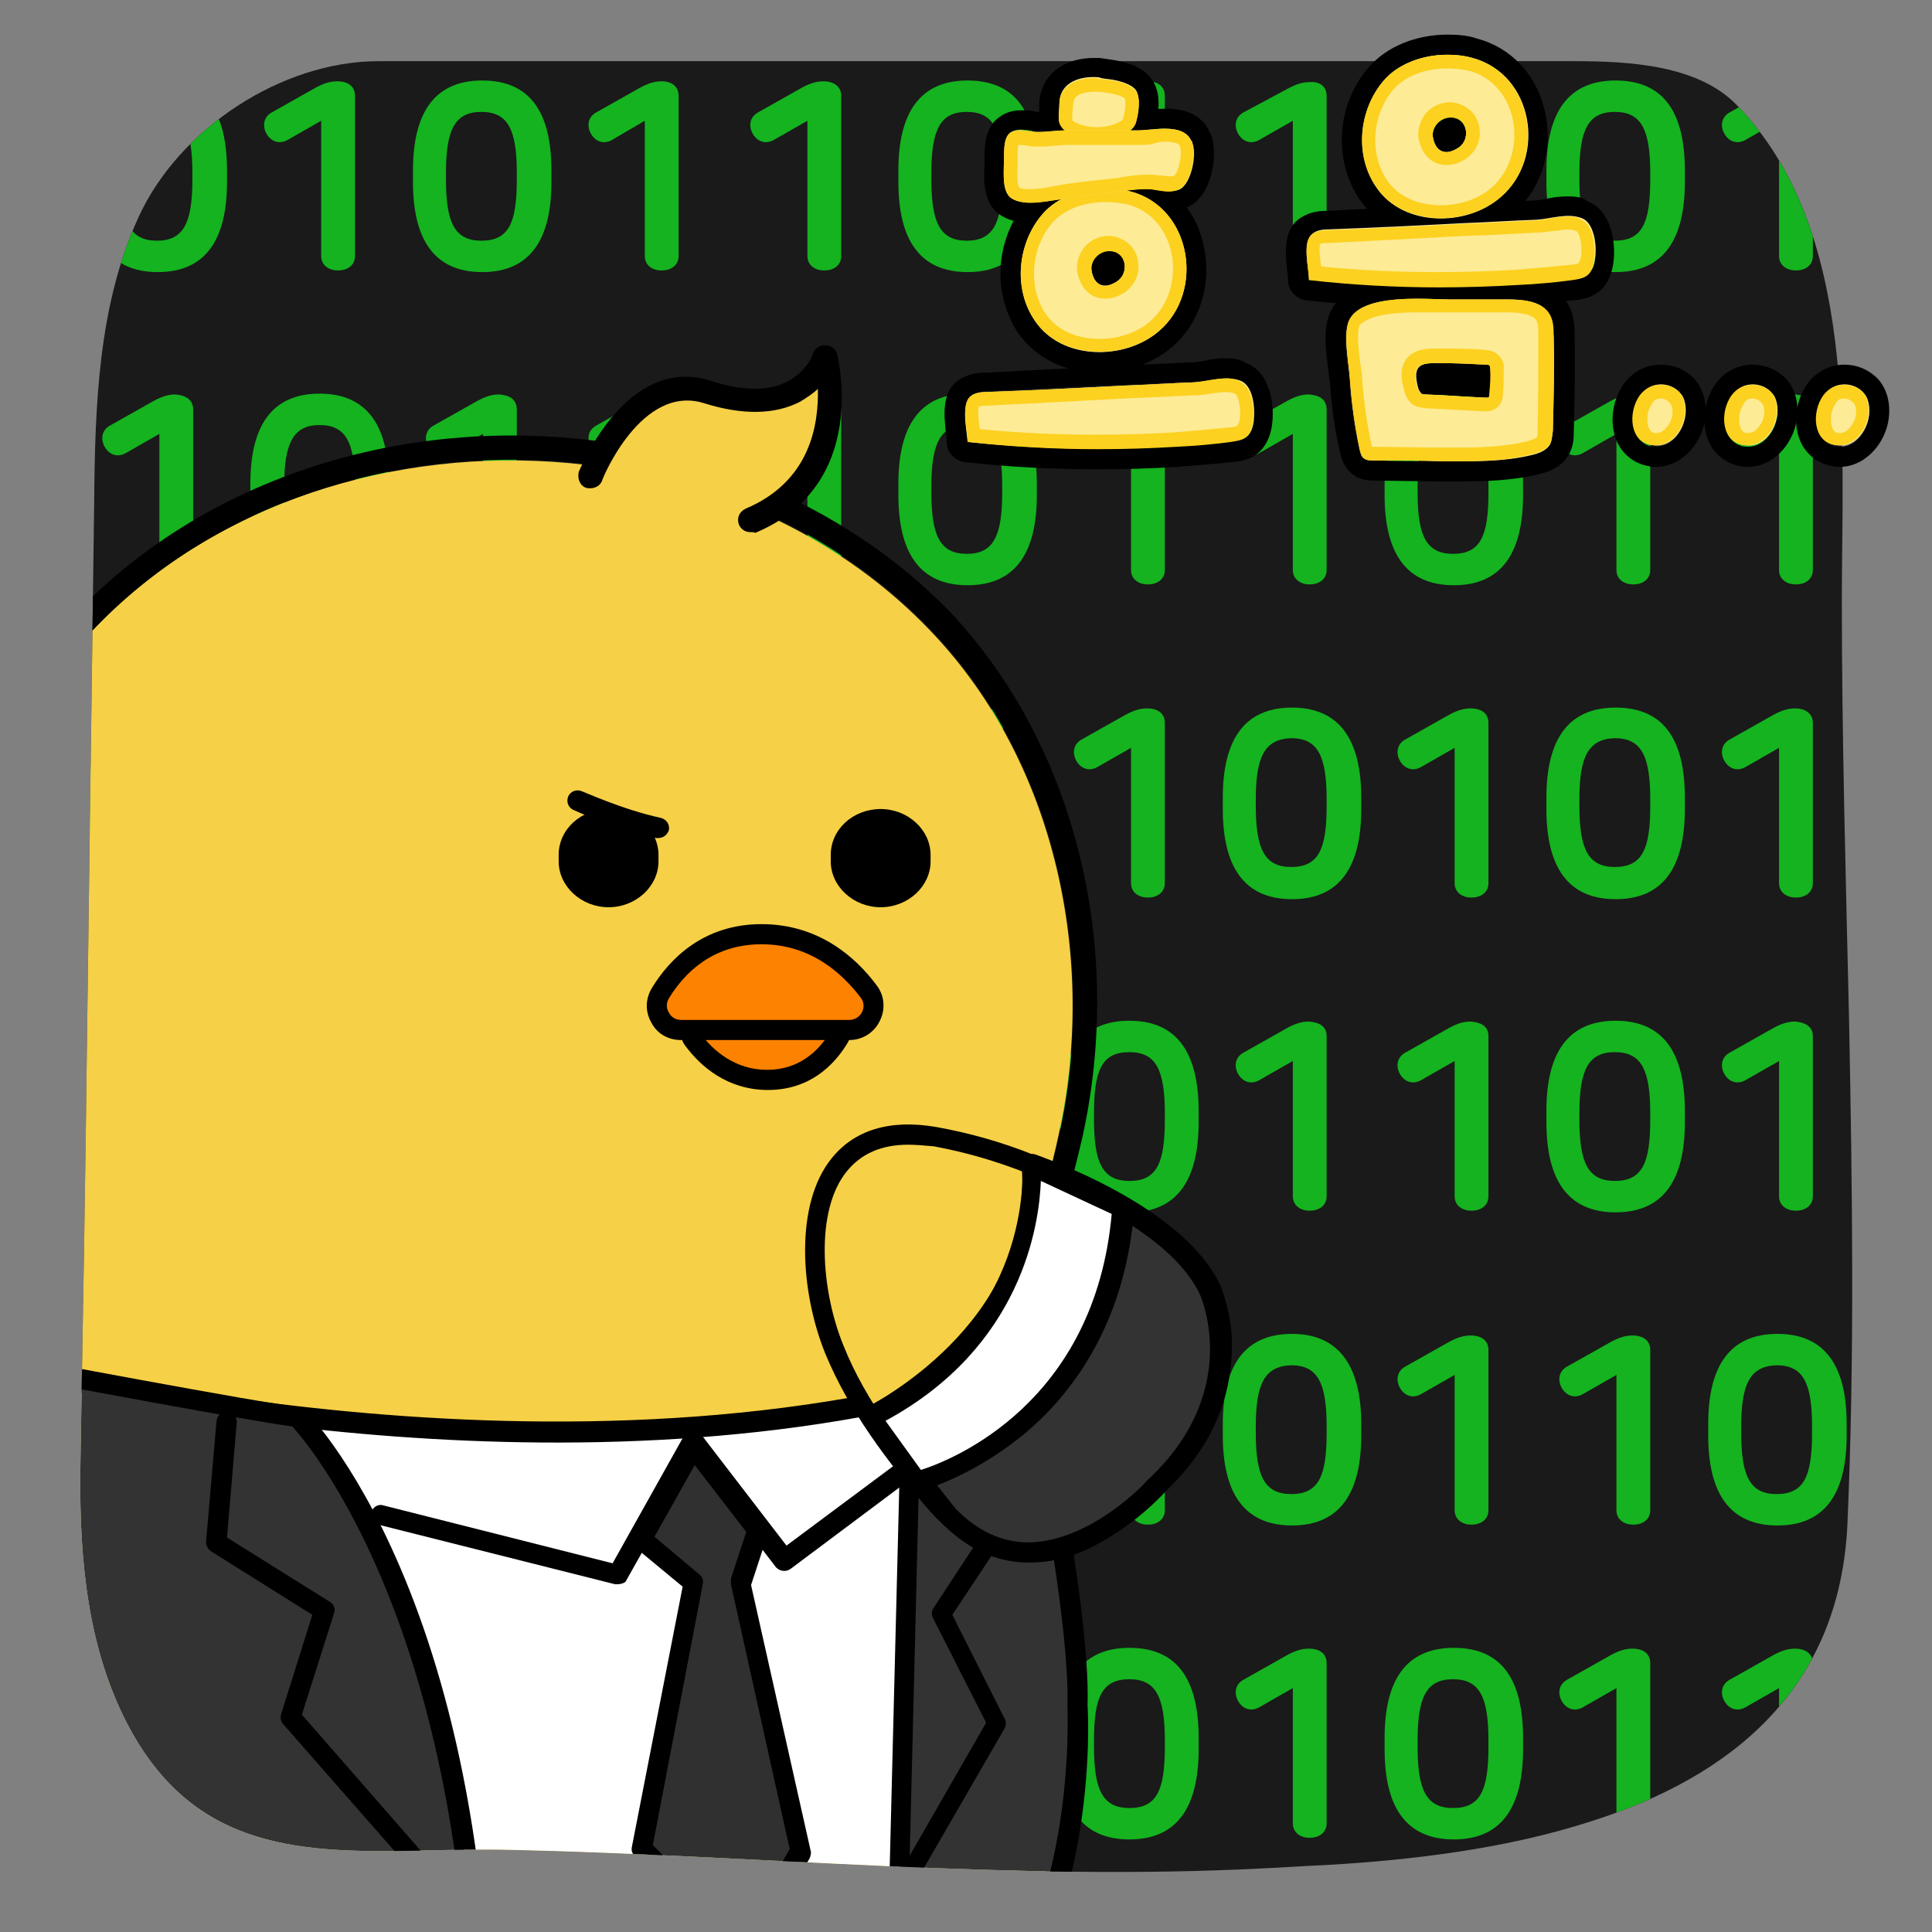 <?xml version="1.0" encoding="utf-8"?>
<!-- Generator: Adobe Illustrator 26.5.0, SVG Export Plug-In . SVG Version: 6.00 Build 0)  -->
<svg version="1.1" id="레이어_5" xmlns="http://www.w3.org/2000/svg" xmlns:xlink="http://www.w3.org/1999/xlink" x="0px"
	 y="0px" viewBox="0 0 240 240" style="enable-background:new 0 0 240 240;" xml:space="preserve">
<rect x="0" y="0" width="240" height="240" fill="#808080" stroke="none"/>
<g>
	<defs>
		<path id="SVGID_1_" d="M229.7,126.8c-0.4-17.5-0.9-34.9-0.9-52.3c0-19.6,2.1-45.9-13.1-61.5c-4.8-4.9-13.2-5.4-20.1-5.4
			c-0.6,0-1.2,0-1.8,0c-48.1,0-96.2,0-144.3,0c-0.8,0-1.7,0-2.5,0c-12,0-24.8,8.4-29.8,19.4c-5,10.9-5.4,23.4-5.5,35.4
			c-0.3,22.5-0.6,44.9-0.9,67.3c-0.2,17.1-0.5,34.3-0.8,51.5c-0.2,10.7,0.5,21.6,5,31.3c8,17.1,21.5,17.7,36.6,17.4
			c4-0.1,8.1-0.2,12.2-0.1c30.5,0.7,62.1,3.9,93,2.3c2.5-0.1,5-0.3,7.6-0.4c10.7-0.6,22.7-2,33.4-5.5c16.9-5.4,30.8-16.1,31.7-37
			C230.4,168.5,230.1,147.6,229.7,126.8z"/>
	</defs>
	<clipPath id="SVGID_00000047779096925814737310000000891661176258467766_">
		<use xlink:href="#SVGID_1_"  style="overflow:visible;"/>
	</clipPath>
	<path style="clip-path:url(#SVGID_00000047779096925814737310000000891661176258467766_);fill:#1A1A1A;" d="M229.7,126.8
		c-0.4-17.5-0.9-34.9-0.9-52.3c0-19.6,2.1-45.9-13.1-61.5c-4.8-4.9-13.2-5.4-20.1-5.4c-0.6,0-1.2,0-1.8,0c-48.1,0-96.2,0-144.3,0
		c-0.8,0-1.7,0-2.5,0c-12,0-24.8,8.4-29.8,19.4c-5,10.9-5.4,23.4-5.5,35.4c-0.3,22.5-0.6,44.9-0.9,67.3c-0.2,17.1-0.5,34.3-0.8,51.5
		c-0.2,10.7,0.5,21.6,5,31.3c8,17.1,21.5,17.7,36.6,17.4c4-0.1,8.1-0.2,12.2-0.1c30.5,0.7,62.1,3.9,93,2.3c2.5-0.1,5-0.3,7.6-0.4
		c10.7-0.6,22.7-2,33.4-5.5c16.9-5.4,30.8-16.1,31.7-37C230.4,168.5,230.1,147.6,229.7,126.8z"/>
	<g style="clip-path:url(#SVGID_00000047779096925814737310000000891661176258467766_);">
		<path style="fill:#14B31F;" d="M28.2,21.2v1.4c0,7.1-2.6,11.2-8.6,11.2S11,29.7,11,22.6v-1.4C11,14,13.6,10,19.6,10
			S28.2,14,28.2,21.2z M15.1,21.5v0.8c0,5.4,1.1,7.6,4.4,7.6s4.4-2.2,4.4-7.6v-0.8c0-5.4-1.1-7.6-4.4-7.6S15.1,16.1,15.1,21.5z"/>
		<path style="fill:#14B31F;" d="M44.1,11.9v19.9c0,1.2-1,1.8-2.1,1.8c-1.1,0-2.1-0.6-2.1-1.8V15l-4.2,2.4c-1.1,0.6-2.1,0.1-2.6-0.8
			c-0.5-0.9-0.4-2,0.6-2.6l5.5-3.1c1.1-0.6,1.9-0.8,2.7-0.8C43.2,10.1,44.1,10.7,44.1,11.9z"/>
		<path style="fill:#14B31F;" d="M68.5,21.2v1.4c0,7.1-2.6,11.2-8.6,11.2s-8.6-4.1-8.6-11.2v-1.4c0-7.1,2.6-11.2,8.6-11.2
			S68.5,14,68.5,21.2z M55.4,21.5v0.8c0,5.4,1.1,7.6,4.4,7.6c3.4,0,4.4-2.2,4.4-7.6v-0.8c0-5.4-1.1-7.6-4.4-7.6
			C56.5,13.9,55.4,16.1,55.4,21.5z"/>
		<path style="fill:#14B31F;" d="M84.3,11.9v19.9c0,1.2-1,1.8-2.1,1.8c-1.1,0-2.1-0.6-2.1-1.8V15L76,17.4c-1.1,0.6-2.1,0.1-2.6-0.8
			c-0.5-0.9-0.4-2,0.6-2.6l5.5-3.1c1.1-0.6,1.9-0.8,2.7-0.8C83.4,10.1,84.3,10.7,84.3,11.9z"/>
		<path style="fill:#14B31F;" d="M104.5,11.9v19.9c0,1.2-1,1.8-2.1,1.8c-1.1,0-2.1-0.6-2.1-1.8V15l-4.2,2.4C95,18,94,17.5,93.5,16.6
			c-0.5-0.9-0.4-2,0.6-2.6l5.5-3.1c1.1-0.6,1.9-0.8,2.7-0.8C103.5,10.1,104.5,10.7,104.5,11.9z"/>
		<path style="fill:#14B31F;" d="M128.8,21.2v1.4c0,7.1-2.6,11.2-8.6,11.2c-6,0-8.6-4.1-8.6-11.2v-1.4c0-7.1,2.6-11.2,8.6-11.2
			C126.2,10,128.8,14,128.8,21.2z M115.7,21.5v0.8c0,5.4,1.1,7.6,4.4,7.6s4.4-2.2,4.4-7.6v-0.8c0-5.4-1.1-7.6-4.4-7.6
			S115.7,16.1,115.7,21.5z"/>
		<path style="fill:#14B31F;" d="M144.7,11.9v19.9c0,1.2-1,1.8-2.1,1.8c-1.1,0-2.1-0.6-2.1-1.8V15l-4.2,2.4
			c-1.1,0.6-2.1,0.1-2.6-0.8c-0.5-0.9-0.4-2,0.6-2.6l5.5-3.1c1.1-0.6,1.9-0.8,2.7-0.8C143.8,10.1,144.7,10.7,144.7,11.9z"/>
		<path style="fill:#14B31F;" d="M164.8,11.9v19.9c0,1.2-1,1.8-2.1,1.8c-1.1,0-2.1-0.6-2.1-1.8V15l-4.2,2.4
			c-1.1,0.6-2.1,0.1-2.6-0.8c-0.5-0.9-0.4-2,0.6-2.6L160,11c1.1-0.6,1.9-0.8,2.7-0.8C163.9,10.1,164.8,10.7,164.8,11.9z"/>
		<path style="fill:#14B31F;" d="M184.9,11.9v19.9c0,1.2-1,1.8-2.1,1.8c-1.1,0-2.1-0.6-2.1-1.8V15l-4.2,2.4
			c-1.1,0.6-2.1,0.1-2.6-0.8c-0.5-0.9-0.4-2,0.6-2.6l5.5-3.1c1.1-0.6,1.9-0.8,2.7-0.8C184,10.1,184.9,10.7,184.9,11.9z"/>
		<path style="fill:#14B31F;" d="M209.3,21.2v1.4c0,7.1-2.6,11.2-8.6,11.2c-6,0-8.6-4.1-8.6-11.2v-1.4c0-7.1,2.6-11.2,8.6-11.2
			C206.7,10,209.3,14,209.3,21.2z M196.2,21.5v0.8c0,5.4,1.1,7.6,4.4,7.6c3.4,0,4.4-2.2,4.4-7.6v-0.8c0-5.4-1.1-7.6-4.4-7.6
			C197.3,13.9,196.2,16.1,196.2,21.5z"/>
		<path style="fill:#14B31F;" d="M225.2,11.9v19.9c0,1.2-1,1.8-2.1,1.8c-1.1,0-2.1-0.6-2.1-1.8V15l-4.2,2.4
			c-1.1,0.6-2.1,0.1-2.6-0.8c-0.5-0.9-0.4-2,0.6-2.6l5.5-3.1c1.1-0.6,1.9-0.8,2.7-0.8C224.2,10.1,225.2,10.7,225.2,11.9z"/>
		<path style="fill:#14B31F;" d="M24,50.9v19.9c0,1.2-1,1.8-2.1,1.8c-1.1,0-2.1-0.6-2.1-1.8V53.9l-4.2,2.4c-1.1,0.6-2.1,0.1-2.6-0.8
			c-0.5-0.9-0.4-2,0.6-2.6l5.5-3.1c1.1-0.6,1.9-0.8,2.7-0.8C23,49.1,24,49.6,24,50.9z"/>
		<path style="fill:#14B31F;" d="M48.3,60.1v1.4c0,7.1-2.6,11.2-8.6,11.2s-8.6-4.1-8.6-11.2v-1.4c0-7.1,2.6-11.2,8.6-11.2
			S48.3,53,48.3,60.1z M35.3,60.4v0.8c0,5.4,1.1,7.6,4.4,7.6s4.4-2.2,4.4-7.6v-0.8c0-5.4-1.1-7.6-4.4-7.6S35.3,55.1,35.3,60.4z"/>
		<path style="fill:#14B31F;" d="M64.2,50.9v19.9c0,1.2-1,1.8-2.1,1.8c-1.1,0-2.1-0.6-2.1-1.8V53.9l-4.2,2.4
			c-1.1,0.6-2.1,0.1-2.6-0.8c-0.5-0.9-0.4-2,0.6-2.6l5.5-3.1c1.1-0.6,1.9-0.8,2.7-0.8C63.3,49.1,64.2,49.6,64.2,50.9z"/>
		<path style="fill:#14B31F;" d="M84.3,50.9v19.9c0,1.2-1,1.8-2.1,1.8c-1.1,0-2.1-0.6-2.1-1.8V53.9L76,56.3
			c-1.1,0.6-2.1,0.1-2.6-0.8c-0.5-0.9-0.4-2,0.6-2.6l5.5-3.1c1.1-0.6,1.9-0.8,2.7-0.8C83.4,49.1,84.3,49.6,84.3,50.9z"/>
		<path style="fill:#14B31F;" d="M104.5,50.9v19.9c0,1.2-1,1.8-2.1,1.8c-1.1,0-2.1-0.6-2.1-1.8V53.9l-4.2,2.4
			C95,57,94,56.5,93.5,55.5c-0.5-0.9-0.4-2,0.6-2.6l5.5-3.1c1.1-0.6,1.9-0.8,2.7-0.8C103.5,49.1,104.5,49.6,104.5,50.9z"/>
		<path style="fill:#14B31F;" d="M128.8,60.1v1.4c0,7.1-2.6,11.2-8.6,11.2c-6,0-8.6-4.1-8.6-11.2v-1.4c0-7.1,2.6-11.2,8.6-11.2
			C126.2,48.9,128.8,53,128.8,60.1z M115.7,60.4v0.8c0,5.4,1.1,7.6,4.4,7.6s4.4-2.2,4.4-7.6v-0.8c0-5.4-1.1-7.6-4.4-7.6
			S115.7,55.1,115.7,60.4z"/>
		<path style="fill:#14B31F;" d="M144.7,50.9v19.9c0,1.2-1,1.8-2.1,1.8c-1.1,0-2.1-0.6-2.1-1.8V53.9l-4.2,2.4
			c-1.1,0.6-2.1,0.1-2.6-0.8c-0.5-0.9-0.4-2,0.6-2.6l5.5-3.1c1.1-0.6,1.9-0.8,2.7-0.8C143.8,49.1,144.7,49.6,144.7,50.9z"/>
		<path style="fill:#14B31F;" d="M164.8,50.9v19.9c0,1.2-1,1.8-2.1,1.8c-1.1,0-2.1-0.6-2.1-1.8V53.9l-4.2,2.4
			c-1.1,0.6-2.1,0.1-2.6-0.8c-0.5-0.9-0.4-2,0.6-2.6l5.5-3.1c1.1-0.6,1.9-0.8,2.7-0.8C163.9,49.1,164.8,49.6,164.8,50.9z"/>
		<path style="fill:#14B31F;" d="M189.2,60.1v1.4c0,7.1-2.6,11.2-8.6,11.2s-8.6-4.1-8.6-11.2v-1.4c0-7.1,2.6-11.2,8.6-11.2
			S189.2,53,189.2,60.1z M176.1,60.4v0.8c0,5.4,1.1,7.6,4.4,7.6c3.4,0,4.4-2.2,4.4-7.6v-0.8c0-5.4-1.1-7.6-4.4-7.6
			C177.2,52.8,176.1,55.1,176.1,60.4z"/>
		<path style="fill:#14B31F;" d="M205,50.9v19.9c0,1.2-1,1.8-2.1,1.8c-1.1,0-2.1-0.6-2.1-1.8V53.9l-4.2,2.4
			c-1.1,0.6-2.1,0.1-2.6-0.8c-0.5-0.9-0.4-2,0.6-2.6l5.5-3.1c1.1-0.6,1.9-0.8,2.7-0.8C204.1,49.1,205,49.6,205,50.9z"/>
		<path style="fill:#14B31F;" d="M225.2,50.9v19.9c0,1.2-1,1.8-2.1,1.8c-1.1,0-2.1-0.6-2.1-1.8V53.9l-4.2,2.4
			c-1.1,0.6-2.1,0.1-2.6-0.8c-0.5-0.9-0.4-2,0.6-2.6l5.5-3.1c1.1-0.6,1.9-0.8,2.7-0.8C224.2,49.1,225.2,49.6,225.2,50.9z"/>
		<path style="fill:#14B31F;" d="M28.2,99.1v1.4c0,7.1-2.6,11.2-8.6,11.2s-8.6-4.1-8.6-11.2v-1.4c0-7.1,2.6-11.2,8.6-11.2
			S28.2,91.9,28.2,99.1z M15.1,99.3v0.8c0,5.4,1.1,7.6,4.4,7.6s4.4-2.2,4.4-7.6v-0.8c0-5.4-1.1-7.6-4.4-7.6S15.1,94,15.1,99.3z"/>
		<path style="fill:#14B31F;" d="M44.1,89.8v19.9c0,1.2-1,1.8-2.1,1.8c-1.1,0-2.1-0.6-2.1-1.8V92.9l-4.2,2.4
			c-1.1,0.6-2.1,0.1-2.6-0.8c-0.5-0.9-0.4-2,0.6-2.6l5.5-3.1c1.1-0.6,1.9-0.8,2.7-0.8C43.2,88,44.1,88.6,44.1,89.8z"/>
		<path style="fill:#14B31F;" d="M68.5,99.1v1.4c0,7.1-2.6,11.2-8.6,11.2s-8.6-4.1-8.6-11.2v-1.4c0-7.1,2.6-11.2,8.6-11.2
			S68.5,91.9,68.5,99.1z M55.4,99.3v0.8c0,5.4,1.1,7.6,4.4,7.6c3.4,0,4.4-2.2,4.4-7.6v-0.8c0-5.4-1.1-7.6-4.4-7.6
			C56.5,91.8,55.4,94,55.4,99.3z"/>
		<path style="fill:#14B31F;" d="M84.3,89.8v19.9c0,1.2-1,1.8-2.1,1.8c-1.1,0-2.1-0.6-2.1-1.8V92.9L76,95.3
			c-1.1,0.6-2.1,0.1-2.6-0.8c-0.5-0.9-0.4-2,0.6-2.6l5.5-3.1c1.1-0.6,1.9-0.8,2.7-0.8C83.4,88,84.3,88.6,84.3,89.8z"/>
		<path style="fill:#14B31F;" d="M104.5,89.8v19.9c0,1.2-1,1.8-2.1,1.8c-1.1,0-2.1-0.6-2.1-1.8V92.9l-4.2,2.4
			c-1.1,0.6-2.1,0.1-2.6-0.8c-0.5-0.9-0.4-2,0.6-2.6l5.5-3.1c1.1-0.6,1.9-0.8,2.7-0.8C103.5,88,104.5,88.6,104.5,89.8z"/>
		<path style="fill:#14B31F;" d="M124.6,89.8v19.9c0,1.2-1,1.8-2.1,1.8c-1.1,0-2.1-0.6-2.1-1.8V92.9l-4.2,2.4
			c-1.1,0.6-2.1,0.1-2.6-0.8c-0.5-0.9-0.4-2,0.6-2.6l5.5-3.1c1.1-0.6,1.9-0.8,2.7-0.8C123.6,88,124.6,88.6,124.6,89.8z"/>
		<path style="fill:#14B31F;" d="M144.7,89.8v19.9c0,1.2-1,1.8-2.1,1.8c-1.1,0-2.1-0.6-2.1-1.8V92.9l-4.2,2.4
			c-1.1,0.6-2.1,0.1-2.6-0.8c-0.5-0.9-0.4-2,0.6-2.6l5.5-3.1c1.1-0.6,1.9-0.8,2.7-0.8C143.8,88,144.7,88.6,144.7,89.8z"/>
		<path style="fill:#14B31F;" d="M169.1,99.1v1.4c0,7.1-2.6,11.2-8.6,11.2c-6,0-8.6-4.1-8.6-11.2v-1.4c0-7.1,2.6-11.2,8.6-11.2
			C166.4,87.9,169.1,91.9,169.1,99.1z M156,99.3v0.8c0,5.4,1.1,7.6,4.4,7.6c3.4,0,4.4-2.2,4.4-7.6v-0.8c0-5.4-1.1-7.6-4.4-7.6
			C157.1,91.8,156,94,156,99.3z"/>
		<path style="fill:#14B31F;" d="M184.9,89.8v19.9c0,1.2-1,1.8-2.1,1.8c-1.1,0-2.1-0.6-2.1-1.8V92.9l-4.2,2.4
			c-1.1,0.6-2.1,0.1-2.6-0.8c-0.5-0.9-0.4-2,0.6-2.6l5.5-3.1c1.1-0.6,1.9-0.8,2.7-0.8C184,88,184.9,88.6,184.9,89.8z"/>
		<path style="fill:#14B31F;" d="M209.3,99.1v1.4c0,7.1-2.6,11.2-8.6,11.2c-6,0-8.6-4.1-8.6-11.2v-1.4c0-7.1,2.6-11.2,8.6-11.2
			C206.7,87.9,209.3,91.9,209.3,99.1z M196.2,99.3v0.8c0,5.4,1.1,7.6,4.4,7.6c3.4,0,4.4-2.2,4.4-7.6v-0.8c0-5.4-1.1-7.6-4.4-7.6
			C197.3,91.8,196.2,94,196.2,99.3z"/>
		<path style="fill:#14B31F;" d="M225.2,89.8v19.9c0,1.2-1,1.8-2.1,1.8c-1.1,0-2.1-0.6-2.1-1.8V92.9l-4.2,2.4
			c-1.1,0.6-2.1,0.1-2.6-0.8c-0.5-0.9-0.4-2,0.6-2.6l5.5-3.1c1.1-0.6,1.9-0.8,2.7-0.8C224.2,88,225.2,88.6,225.2,89.8z"/>
		<path style="fill:#14B31F;" d="M24,128.7v19.9c0,1.2-1,1.8-2.1,1.8c-1.1,0-2.1-0.6-2.1-1.8v-16.8l-4.2,2.4
			c-1.1,0.6-2.1,0.1-2.6-0.8c-0.5-0.9-0.4-2,0.6-2.6l5.5-3.1c1.1-0.6,1.9-0.8,2.7-0.8C23,127,24,127.5,24,128.7z"/>
		<path style="fill:#14B31F;" d="M48.3,138v1.4c0,7.1-2.6,11.2-8.6,11.2s-8.6-4.1-8.6-11.2V138c0-7.1,2.6-11.2,8.6-11.2
			S48.3,130.9,48.3,138z M35.3,138.3v0.8c0,5.4,1.1,7.6,4.4,7.6s4.4-2.2,4.4-7.6v-0.8c0-5.4-1.1-7.6-4.4-7.6S35.3,132.9,35.3,138.3z
			"/>
		<path style="fill:#14B31F;" d="M64.2,128.7v19.9c0,1.2-1,1.8-2.1,1.8c-1.1,0-2.1-0.6-2.1-1.8v-16.8l-4.2,2.4
			c-1.1,0.6-2.1,0.1-2.6-0.8c-0.5-0.9-0.4-2,0.6-2.6l5.5-3.1c1.1-0.6,1.9-0.8,2.7-0.8C63.3,127,64.2,127.5,64.2,128.7z"/>
		<path style="fill:#14B31F;" d="M88.6,138v1.4c0,7.1-2.6,11.2-8.6,11.2s-8.6-4.1-8.6-11.2V138c0-7.1,2.6-11.2,8.6-11.2
			S88.6,130.9,88.6,138z M75.5,138.3v0.8c0,5.4,1.1,7.6,4.4,7.6s4.4-2.2,4.4-7.6v-0.8c0-5.4-1.1-7.6-4.4-7.6S75.5,132.9,75.5,138.3z
			"/>
		<path style="fill:#14B31F;" d="M104.5,128.7v19.9c0,1.2-1,1.8-2.1,1.8c-1.1,0-2.1-0.6-2.1-1.8v-16.8l-4.2,2.4
			c-1.1,0.6-2.1,0.1-2.6-0.8c-0.5-0.9-0.4-2,0.6-2.6l5.5-3.1c1.1-0.6,1.9-0.8,2.7-0.8C103.5,127,104.5,127.5,104.5,128.7z"/>
		<path style="fill:#14B31F;" d="M124.6,128.7v19.9c0,1.2-1,1.8-2.1,1.8c-1.1,0-2.1-0.6-2.1-1.8v-16.8l-4.2,2.4
			c-1.1,0.6-2.1,0.1-2.6-0.8c-0.5-0.9-0.4-2,0.6-2.6l5.5-3.1c1.1-0.6,1.9-0.8,2.7-0.8C123.6,127,124.6,127.5,124.6,128.7z"/>
		<path style="fill:#14B31F;" d="M148.9,138v1.4c0,7.1-2.6,11.2-8.6,11.2c-6,0-8.6-4.1-8.6-11.2V138c0-7.1,2.6-11.2,8.6-11.2
			C146.3,126.8,148.9,130.9,148.9,138z M135.9,138.3v0.8c0,5.4,1.1,7.6,4.4,7.6c3.4,0,4.4-2.2,4.4-7.6v-0.8c0-5.4-1.1-7.6-4.4-7.6
			C136.9,130.7,135.9,132.9,135.9,138.3z"/>
		<path style="fill:#14B31F;" d="M164.8,128.7v19.9c0,1.2-1,1.8-2.1,1.8c-1.1,0-2.1-0.6-2.1-1.8v-16.8l-4.2,2.4
			c-1.1,0.6-2.1,0.1-2.6-0.8c-0.5-0.9-0.4-2,0.6-2.6l5.5-3.1c1.1-0.6,1.9-0.8,2.7-0.8C163.9,127,164.8,127.5,164.8,128.7z"/>
		<path style="fill:#14B31F;" d="M184.9,128.7v19.9c0,1.2-1,1.8-2.1,1.8c-1.1,0-2.1-0.6-2.1-1.8v-16.8l-4.2,2.4
			c-1.1,0.6-2.1,0.1-2.6-0.8c-0.5-0.9-0.4-2,0.6-2.6l5.5-3.1c1.1-0.6,1.9-0.8,2.7-0.8C184,127,184.9,127.5,184.9,128.7z"/>
		<path style="fill:#14B31F;" d="M209.3,138v1.4c0,7.1-2.6,11.2-8.6,11.2c-6,0-8.6-4.1-8.6-11.2V138c0-7.1,2.6-11.2,8.6-11.2
			C206.7,126.8,209.3,130.9,209.3,138z M196.2,138.3v0.8c0,5.4,1.1,7.6,4.4,7.6c3.4,0,4.4-2.2,4.4-7.6v-0.8c0-5.4-1.1-7.6-4.4-7.6
			C197.3,130.7,196.2,132.9,196.2,138.3z"/>
		<path style="fill:#14B31F;" d="M225.2,128.7v19.9c0,1.2-1,1.8-2.1,1.8c-1.1,0-2.1-0.6-2.1-1.8v-16.8l-4.2,2.4
			c-1.1,0.6-2.1,0.1-2.6-0.8c-0.5-0.9-0.4-2,0.6-2.6l5.5-3.1c1.1-0.6,1.9-0.8,2.7-0.8C224.2,127,225.2,127.5,225.2,128.7z"/>
		<path style="fill:#14B31F;" d="M28.2,176.9v1.4c0,7.1-2.6,11.2-8.6,11.2s-8.6-4.1-8.6-11.2v-1.4c0-7.1,2.6-11.2,8.6-11.2
			S28.2,169.8,28.2,176.9z M15.1,177.2v0.8c0,5.4,1.1,7.6,4.4,7.6s4.4-2.2,4.4-7.6v-0.8c0-5.4-1.1-7.6-4.4-7.6
			S15.1,171.9,15.1,177.2z"/>
		<path style="fill:#14B31F;" d="M44.1,167.7v19.9c0,1.2-1,1.8-2.1,1.8c-1.1,0-2.1-0.6-2.1-1.8v-16.8l-4.2,2.4
			c-1.1,0.6-2.1,0.1-2.6-0.8c-0.5-0.9-0.4-2,0.6-2.6l5.5-3.1c1.1-0.6,1.9-0.8,2.7-0.8C43.2,165.9,44.1,166.5,44.1,167.7z"/>
		<path style="fill:#14B31F;" d="M68.5,176.9v1.4c0,7.1-2.6,11.2-8.6,11.2s-8.6-4.1-8.6-11.2v-1.4c0-7.1,2.6-11.2,8.6-11.2
			S68.5,169.8,68.5,176.9z M55.4,177.2v0.8c0,5.4,1.1,7.6,4.4,7.6c3.4,0,4.4-2.2,4.4-7.6v-0.8c0-5.4-1.1-7.6-4.4-7.6
			C56.5,169.7,55.4,171.9,55.4,177.2z"/>
		<path style="fill:#14B31F;" d="M84.3,167.7v19.9c0,1.2-1,1.8-2.1,1.8c-1.1,0-2.1-0.6-2.1-1.8v-16.8l-4.2,2.4
			c-1.1,0.6-2.1,0.1-2.6-0.8c-0.5-0.9-0.4-2,0.6-2.6l5.5-3.1c1.1-0.6,1.9-0.8,2.7-0.8C83.4,165.9,84.3,166.5,84.3,167.7z"/>
		<path style="fill:#14B31F;" d="M108.7,176.9v1.4c0,7.1-2.6,11.2-8.6,11.2s-8.6-4.1-8.6-11.2v-1.4c0-7.1,2.6-11.2,8.6-11.2
			S108.7,169.8,108.7,176.9z M95.6,177.2v0.8c0,5.4,1.1,7.6,4.4,7.6s4.4-2.2,4.4-7.6v-0.8c0-5.4-1.1-7.6-4.4-7.6
			S95.6,171.9,95.6,177.2z"/>
		<path style="fill:#14B31F;" d="M124.6,167.7v19.9c0,1.2-1,1.8-2.1,1.8c-1.1,0-2.1-0.6-2.1-1.8v-16.8l-4.2,2.4
			c-1.1,0.6-2.1,0.1-2.6-0.8c-0.5-0.9-0.4-2,0.6-2.6l5.5-3.1c1.1-0.6,1.9-0.8,2.7-0.8C123.6,165.9,124.6,166.5,124.6,167.7z"/>
		<path style="fill:#14B31F;" d="M144.7,167.7v19.9c0,1.2-1,1.8-2.1,1.8c-1.1,0-2.1-0.6-2.1-1.8v-16.8l-4.2,2.4
			c-1.1,0.6-2.1,0.1-2.6-0.8c-0.5-0.9-0.4-2,0.6-2.6l5.5-3.1c1.1-0.6,1.9-0.8,2.7-0.8C143.8,165.9,144.7,166.5,144.7,167.7z"/>
		<path style="fill:#14B31F;" d="M169.1,176.9v1.4c0,7.1-2.6,11.2-8.6,11.2c-6,0-8.6-4.1-8.6-11.2v-1.4c0-7.1,2.6-11.2,8.6-11.2
			C166.4,165.7,169.1,169.8,169.1,176.9z M156,177.2v0.8c0,5.4,1.1,7.6,4.4,7.6c3.4,0,4.4-2.2,4.4-7.6v-0.8c0-5.4-1.1-7.6-4.4-7.6
			C157.1,169.7,156,171.9,156,177.2z"/>
		<path style="fill:#14B31F;" d="M184.9,167.7v19.9c0,1.2-1,1.8-2.1,1.8c-1.1,0-2.1-0.6-2.1-1.8v-16.8l-4.2,2.4
			c-1.1,0.6-2.1,0.1-2.6-0.8c-0.5-0.9-0.4-2,0.6-2.6l5.5-3.1c1.1-0.6,1.9-0.8,2.7-0.8C184,165.9,184.9,166.5,184.9,167.7z"/>
		<path style="fill:#14B31F;" d="M205,167.7v19.9c0,1.2-1,1.8-2.1,1.8c-1.1,0-2.1-0.6-2.1-1.8v-16.8l-4.2,2.4
			c-1.1,0.6-2.1,0.1-2.6-0.8c-0.5-0.9-0.4-2,0.6-2.6l5.5-3.1c1.1-0.6,1.9-0.8,2.7-0.8C204.1,165.9,205,166.5,205,167.7z"/>
		<path style="fill:#14B31F;" d="M229.4,176.9v1.4c0,7.1-2.6,11.2-8.6,11.2c-6,0-8.6-4.1-8.6-11.2v-1.4c0-7.1,2.6-11.2,8.6-11.2
			C226.8,165.7,229.4,169.8,229.4,176.9z M216.3,177.2v0.8c0,5.4,1.1,7.6,4.4,7.6c3.4,0,4.4-2.2,4.4-7.6v-0.8c0-5.4-1.1-7.6-4.4-7.6
			C217.4,169.7,216.3,171.9,216.3,177.2z"/>
		<path style="fill:#14B31F;" d="M28.2,215.9v1.4c0,7.1-2.6,11.2-8.6,11.2s-8.6-4.1-8.6-11.2v-1.4c0-7.1,2.6-11.2,8.6-11.2
			S28.2,208.7,28.2,215.9z M15.1,216.2v0.8c0,5.4,1.1,7.6,4.4,7.6s4.4-2.2,4.4-7.6v-0.8c0-5.4-1.1-7.6-4.4-7.6
			S15.1,210.8,15.1,216.2z"/>
		<path style="fill:#14B31F;" d="M44.1,206.6v19.9c0,1.2-1,1.8-2.1,1.8c-1.1,0-2.1-0.6-2.1-1.8v-16.8l-4.2,2.4
			c-1.1,0.6-2.1,0.1-2.6-0.8c-0.5-0.9-0.4-2,0.6-2.6l5.5-3.1c1.1-0.6,1.9-0.8,2.7-0.8C43.2,204.8,44.1,205.4,44.1,206.6z"/>
		<path style="fill:#14B31F;" d="M64.2,206.6v19.9c0,1.2-1,1.8-2.1,1.8c-1.1,0-2.1-0.6-2.1-1.8v-16.8l-4.2,2.4
			c-1.1,0.6-2.1,0.1-2.6-0.8c-0.5-0.9-0.4-2,0.6-2.6l5.5-3.1c1.1-0.6,1.9-0.8,2.7-0.8C63.3,204.8,64.2,205.4,64.2,206.6z"/>
		<path style="fill:#14B31F;" d="M84.3,206.6v19.9c0,1.2-1,1.8-2.1,1.8c-1.1,0-2.1-0.6-2.1-1.8v-16.8l-4.2,2.4
			c-1.1,0.6-2.1,0.1-2.6-0.8c-0.5-0.9-0.4-2,0.6-2.6l5.5-3.1c1.1-0.6,1.9-0.8,2.7-0.8C83.4,204.8,84.3,205.4,84.3,206.6z"/>
		<path style="fill:#14B31F;" d="M108.7,215.9v1.4c0,7.1-2.6,11.2-8.6,11.2s-8.6-4.1-8.6-11.2v-1.4c0-7.1,2.6-11.2,8.6-11.2
			S108.7,208.7,108.7,215.9z M95.6,216.2v0.8c0,5.4,1.1,7.6,4.4,7.6s4.4-2.2,4.4-7.6v-0.8c0-5.4-1.1-7.6-4.4-7.6
			S95.6,210.8,95.6,216.2z"/>
		<path style="fill:#14B31F;" d="M124.6,206.6v19.9c0,1.2-1,1.8-2.1,1.8c-1.1,0-2.1-0.6-2.1-1.8v-16.8l-4.2,2.4
			c-1.1,0.6-2.1,0.1-2.6-0.8c-0.5-0.9-0.4-2,0.6-2.6l5.5-3.1c1.1-0.6,1.9-0.8,2.7-0.8C123.6,204.8,124.6,205.4,124.6,206.6z"/>
		<path style="fill:#14B31F;" d="M148.9,215.9v1.4c0,7.1-2.6,11.2-8.6,11.2c-6,0-8.6-4.1-8.6-11.2v-1.4c0-7.1,2.6-11.2,8.6-11.2
			C146.3,204.7,148.9,208.7,148.9,215.9z M135.9,216.2v0.8c0,5.4,1.1,7.6,4.4,7.6c3.4,0,4.4-2.2,4.4-7.6v-0.8c0-5.4-1.1-7.6-4.4-7.6
			C136.9,208.6,135.9,210.8,135.9,216.2z"/>
		<path style="fill:#14B31F;" d="M164.8,206.6v19.9c0,1.2-1,1.8-2.1,1.8c-1.1,0-2.1-0.6-2.1-1.8v-16.8l-4.2,2.4
			c-1.1,0.6-2.1,0.1-2.6-0.8c-0.5-0.9-0.4-2,0.6-2.6l5.5-3.1c1.1-0.6,1.9-0.8,2.7-0.8C163.9,204.8,164.8,205.4,164.8,206.6z"/>
		<path style="fill:#14B31F;" d="M189.2,215.9v1.4c0,7.1-2.6,11.2-8.6,11.2s-8.6-4.1-8.6-11.2v-1.4c0-7.1,2.6-11.2,8.6-11.2
			S189.2,208.7,189.2,215.9z M176.1,216.2v0.8c0,5.4,1.1,7.6,4.4,7.6c3.4,0,4.4-2.2,4.4-7.6v-0.8c0-5.4-1.1-7.6-4.4-7.6
			C177.2,208.6,176.1,210.8,176.1,216.2z"/>
		<path style="fill:#14B31F;" d="M205,206.6v19.9c0,1.2-1,1.8-2.1,1.8c-1.1,0-2.1-0.6-2.1-1.8v-16.8l-4.2,2.4
			c-1.1,0.6-2.1,0.1-2.6-0.8c-0.5-0.9-0.4-2,0.6-2.6l5.5-3.1c1.1-0.6,1.9-0.8,2.7-0.8C204.1,204.8,205,205.4,205,206.6z"/>
		<path style="fill:#14B31F;" d="M225.2,206.6v19.9c0,1.2-1,1.8-2.1,1.8c-1.1,0-2.1-0.6-2.1-1.8v-16.8l-4.2,2.4
			c-1.1,0.6-2.1,0.1-2.6-0.8c-0.5-0.9-0.4-2,0.6-2.6l5.5-3.1c1.1-0.6,1.9-0.8,2.7-0.8C224.2,204.8,225.2,205.4,225.2,206.6z"/>
	</g>
	<g style="clip-path:url(#SVGID_00000047779096925814737310000000891661176258467766_);">
		<g>
			<rect x="38" y="244.6" style="fill:#FC8200;" width="17.6" height="75.2"/>
			<path d="M56.9,321H36.8v-77.7h20.1V321z M39.3,318.5h15.1v-72.7H39.3V318.5z"/>
		</g>
		<g>
			<path style="fill:#FC8200;" d="M70.7,315.3c0-12.3-10.4-22.2-22.9-21.4c-11.4,0.7-20,10.7-20,22.1v0c0,6.1,5,11.1,11.1,11.1h20.7
				c6.1,0,11.1-5,11.1-11.1V315.3z"/>
			<path d="M59.6,328.4H38.9c-6.8,0-12.3-5.5-12.3-12.3c0-12.3,9.3-22.6,21.2-23.4c6.4-0.4,12.4,1.7,17,6.1
				c4.6,4.3,7.2,10.3,7.2,16.6v0.7C71.9,322.8,66.4,328.4,59.6,328.4z M49.3,295.1c-0.5,0-0.9,0-1.4,0c-10.6,0.7-18.8,9.8-18.8,20.9
				c0,5.4,4.4,9.8,9.8,9.8h20.7c5.4,0,9.8-4.4,9.8-9.8v-0.7c0-5.6-2.3-10.9-6.4-14.7C59.3,297.1,54.4,295.1,49.3,295.1z"/>
		</g>
		<g>
			<rect x="78.5" y="243.1" style="fill:#FC8200;" width="17.6" height="75.4"/>
			<path d="M97.3,319.8H77.2v-77.9h20.1V319.8z M79.7,317.3h15.1v-72.9H79.7V317.3z"/>
		</g>
		<g>
			<path style="fill:#FC8200;" d="M118.9,315.3c0-12.3-10.4-22.2-22.9-21.4c-11.4,0.7-20,10.7-20,22.1v0c0,6.1,5,11.1,11.1,11.1
				h20.7c6.1,0,11.1-5,11.1-11.1V315.3z"/>
			<path d="M107.9,328.4H87.2c-6.8,0-12.3-5.5-12.3-12.3c0-12.3,9.3-22.6,21.2-23.4c6.3-0.4,12.4,1.7,17,6.1
				c4.6,4.3,7.2,10.3,7.2,16.6v0.7C120.2,322.8,114.7,328.4,107.9,328.4z M97.5,295.1c-0.5,0-0.9,0-1.4,0
				c-10.6,0.7-18.8,9.8-18.8,20.9c0,5.4,4.4,9.8,9.8,9.8h20.7c5.4,0,9.8-4.4,9.8-9.8v-0.7c0-5.6-2.3-10.9-6.4-14.7
				C107.5,297.1,102.7,295.1,97.5,295.1z"/>
		</g>
	</g>
	<path style="clip-path:url(#SVGID_00000047779096925814737310000000891661176258467766_);fill:none;" d="M229.7,126.8
		c-0.4-17.5-0.9-34.9-0.9-52.3c0-19.6,2.1-45.9-13.1-61.5c-4.8-4.9-13.2-5.4-20.1-5.4c-0.6,0-1.2,0-1.8,0c-48.1,0-96.2,0-144.3,0
		c-0.8,0-1.7,0-2.5,0c-12,0-24.8,8.4-29.8,19.4c-5,10.9-5.4,23.4-5.5,35.4c-0.3,22.5-0.6,44.9-0.9,67.3c-0.2,17.1-0.5,34.3-0.8,51.5
		c-0.2,10.7,0.5,21.6,5,31.3c8,17.1,21.5,17.7,36.6,17.4c4-0.1,8.1-0.2,12.2-0.1c30.5,0.7,62.1,3.9,93,2.3c2.5-0.1,5-0.3,7.6-0.4
		c10.7-0.6,22.7-2,33.4-5.5c16.9-5.4,30.8-16.1,31.7-37C230.4,168.5,230.1,147.6,229.7,126.8z"/>
	<g style="clip-path:url(#SVGID_00000047779096925814737310000000891661176258467766_);">
		<g>
			<path style="fill:#F6D047;" d="M126.8,179.1c-0.7-4.7-1-9.4-0.7-14.1c0.7-8.2,3.7-16,5.4-24c4.8-21.7-0.3-46.1-15.6-62.3
				c-30.3-32.2-90.5-28-112.9,11c-9.4,16.3-11.5,36.5-6.6,54.7c2.4,8.9,6.3,17.5,6.7,26.8c0.3,7.5-2.1,15-3.6,22.3
				c-3.8,19.2-1.2,40.7,12.1,55c7.5,8.1,17.8,13.3,28.6,16s21.9,3,33,2.7c16.2-0.6,33.4-3.2,45.1-14.4
				c13.5-12.9,15.9-33.8,12.8-52.2C129.8,193.2,127.9,186.1,126.8,179.1z"/>
			<path d="M63.6,57.1c19.4,0,38.9,7.1,52.4,21.5c15.2,16.2,20.4,40.5,15.6,62.3c-1.7,8-4.7,15.8-5.4,24c-0.4,4.7-0.1,9.4,0.7,14.1
				c1.1,7.2,3,14.3,4.1,21.4c3.1,18.4,0.7,39.3-12.8,52.2c-11.7,11.1-29,13.8-45.1,14.4c-2.5,0.1-4.9,0.2-7.4,0.2
				c-8.6,0-17.3-0.7-25.7-2.7c-10.8-2.7-21-7.9-28.6-16c-13.2-14.4-15.8-35.9-12.1-55c1.5-7.4,3.8-14.8,3.6-22.3
				c-0.3-9.2-4.3-17.9-6.7-26.8C-8.4,126.2-6.4,106,3,89.7C15.5,68.1,39.5,57.1,63.6,57.1 M63.6,54.1c-26.8,0-51,13-63.1,34
				c-9.6,16.7-12.1,37.5-6.9,56.9c0.8,2.7,1.6,5.5,2.5,8.1c2,6.2,3.8,11.9,4,17.9c0.2,5.3-1,10.5-2.3,16c-0.4,1.9-0.9,3.8-1.2,5.6
				c-4.4,22.6,0.3,44.1,12.7,57.6c7.4,8,17.7,13.8,30,16.8c7.7,1.9,16.3,2.8,26.4,2.8c2.3,0,4.8-0.1,7.4-0.2c15-0.5,34-2.7,47-15.2
				c12.6-12,17.5-32,13.7-54.9c-0.6-3.3-1.3-6.8-2-10c-0.8-3.8-1.6-7.6-2.1-11.4c-0.8-5.1-0.9-9.4-0.6-13.4c0.4-5,1.8-9.9,3.2-15
				c0.8-2.8,1.5-5.6,2.2-8.6c5.2-23.9-1.1-48.7-16.4-65C104.8,62.3,84.8,54.1,63.6,54.1L63.6,54.1z"/>
		</g>
		<g>
			<path style="fill:#F6D047;" d="M73.4,59.1c0,0,5.4-13.3,14.5-10.4c12.1,3.9,14.6-4.4,14.6-4.4s3.9,14.9-9.3,20.4"/>
			<path d="M93.2,66.1c-0.6,0-1.1-0.3-1.4-0.9c-0.3-0.8,0-1.6,0.8-2c8.1-3.4,9.1-10.5,9-14.9c-0.6,0.6-1.4,1.1-2.2,1.6
				c-3.1,1.6-7.1,1.7-11.9,0.2c-7.8-2.5-12.7,9.4-12.7,9.6c-0.3,0.8-1.2,1.1-2,0.9c-0.8-0.3-1.1-1.2-0.9-2c0.3-0.6,6-14.6,16.4-11.3
				c3.9,1.3,7.2,1.3,9.5,0.1c2.5-1.3,3.2-3.4,3.2-3.5c0.2-0.6,0.9-1.1,1.5-1c0.7,0,1.3,0.4,1.5,1.1c0,0.2,4.2,16.2-10.2,22.2
				C93.7,66.1,93.4,66.1,93.2,66.1z"/>
		</g>
	</g>
	<g style="clip-path:url(#SVGID_00000047779096925814737310000000891661176258467766_);">
		<g>
			<g>
				<g>
					<g>
						<path style="fill-rule:evenodd;clip-rule:evenodd;" d="M109.4,112.7L109.4,112.7c-3.4,0-6.2-2.6-6.2-5.7v-0.8
							c0-3.2,2.8-5.7,6.2-5.7c3.4,0,6.2,2.6,6.2,5.7v0.8C115.6,110.1,112.8,112.7,109.4,112.7"/>
					</g>
					<g>
						<path style="fill-rule:evenodd;clip-rule:evenodd;" d="M75.6,112.7L75.6,112.7c-3.4,0-6.2-2.6-6.2-5.7v-0.8
							c0-3.2,2.8-5.7,6.2-5.7s6.2,2.6,6.2,5.7v0.8C81.8,110.1,79,112.7,75.6,112.7"/>
					</g>
				</g>
			</g>
		</g>
		<g>
			<path style="fill:#FC8200;" d="M102.3,125.9c1.6,0,2.6,1.8,1.8,3.2c-1.4,2.3-4.1,5.1-8.7,5.1c-4.5,0-7.5-2.6-9.2-4.9
				c-1-1.4,0-3.3,1.7-3.3H102.3z"/>
			<path d="M95.4,135.4c-5.1,0-8.4-3-10.2-5.4c-0.8-1-0.9-2.3-0.3-3.5c0.6-1.1,1.7-1.9,3-1.9h14.5c1.2,0,2.3,0.6,2.9,1.7
				c0.6,1.1,0.6,2.3-0.1,3.4C103.6,132.3,100.6,135.4,95.4,135.4z M87.8,127.2c-0.5,0-0.7,0.3-0.8,0.5c-0.1,0.1-0.2,0.5,0.1,0.8
				c1.5,2,4.2,4.4,8.2,4.4c4,0,6.4-2.4,7.7-4.5c0.2-0.4,0.1-0.7,0-0.8c-0.1-0.1-0.3-0.4-0.7-0.4H87.8z"/>
		</g>
		<g>
			<path style="fill:#FC8200;" d="M84.6,127.9c-2.3,0-3.8-2.6-2.6-4.6c2.1-3.3,5.9-7.3,12.5-7.3c6.5,0,10.8,3.8,13.3,7.1
				c1.5,2,0,4.8-2.4,4.8H84.6z"/>
			<path d="M105.5,129.2H84.6c-1.6,0-3-0.8-3.7-2.2c-0.8-1.4-0.7-3,0.1-4.3c2.2-3.6,6.4-7.9,13.6-7.9c7.1,0,11.7,4.1,14.3,7.6
				c1,1.3,1.1,3,0.4,4.4C108.6,128.3,107.1,129.2,105.5,129.2z M94.6,117.3c-6.1,0-9.6,3.6-11.5,6.7c-0.3,0.5-0.4,1.2,0,1.8
				c0.3,0.6,0.9,0.9,1.5,0.9h20.9c0.7,0,1.3-0.4,1.6-1c0.3-0.6,0.2-1.3-0.2-1.8C104.6,120.9,100.7,117.3,94.6,117.3z"/>
		</g>
		<path d="M81.8,104.1c-0.1,0-0.2,0-0.3,0c-5-1.1-10.1-3.4-10.3-3.5c-0.6-0.3-0.9-1-0.6-1.7c0.3-0.6,1-0.9,1.7-0.6
			c0.1,0,5.1,2.3,9.8,3.3c0.7,0.2,1.1,0.8,1,1.5C82.9,103.7,82.4,104.1,81.8,104.1z"/>
	</g>
	<g style="clip-path:url(#SVGID_00000047779096925814737310000000891661176258467766_);">
		<g>
			<path style="fill:#FFFFFF;" d="M1.1,169.6c0,0,68.9,18.9,126.7,0c3.1,22.8,10.6,45.5,2.6,68.2c-10,28.5-41.1,33-67.6,32.3
				c-16.9-0.5-36.9-2.9-49.9-14.6C1,244.8-3.6,228.8-4,213.1c-0.4-13.4,5.5-29.5,5.2-42.8C1.2,170.2,1.2,169.6,1.1,169.6z"/>
			<path d="M67.6,271.4c-1.6,0-3.2,0-4.9-0.1c-15.1-0.4-36.8-2.4-50.7-15c-13.6-12.2-16.9-30.3-17.3-43.2
				c-0.2-6.9,1.2-14.5,2.6-21.9c1.3-7.1,2.7-14.5,2.6-20.9l0-0.1l0-0.2c0-0.1,0-0.1,0-0.2c0,0.2,0.2,0.7,0.8,0.9l0,0
				c0,0-0.1,0-0.1,0l0.7-2.4c0,0,0,0,0,0c1,0.3,69.3,18.5,125.9,0l1.4-0.5l0.2,1.5c0.7,5.1,1.6,10.3,2.5,15.3
				c3.1,17.5,6.3,35.6,0,53.5C123.7,260.5,102.7,271.4,67.6,271.4z M2.4,171.3c0,6.5-1.3,13.6-2.6,20.4c-1.4,7.2-2.7,14.7-2.6,21.3
				c0.4,12.5,3.5,29.8,16.4,41.4c13.3,12,34.4,13.9,49.1,14.3c36.8,1,58.5-9.3,66.3-31.4c6.1-17.3,2.9-35-0.1-52.2
				c-0.8-4.5-1.6-9.2-2.3-13.9C74.6,187.7,13.5,174,2.4,171.3z"/>
		</g>
		<g>
			<path style="fill:#333333;" d="M36.9,176.1c0,0,25.6,25.9,22.6,94.5c0,0-22-0.5-39.9-10.1c0,0-24.4-11.3-23.9-49.4
				c0,0,1-22.9,5.4-41.4C1.1,169.6,32.1,175.5,36.9,176.1z"/>
			<path d="M59.5,271.8C59.5,271.8,59.5,271.8,59.5,271.8c-0.9,0-22.5-0.6-40.5-10.3c-0.2-0.1-6.4-3-12.5-10.7
				C0.8,243.7-5.8,231.1-5.6,211c0-0.3,1.1-23.3,5.5-41.7c0.2-0.7,0.8-1.1,1.5-0.9c0.3,0.1,31.1,5.9,35.8,6.4c0.3,0,0.5,0.2,0.7,0.4
				c1.1,1.1,26,27,22.9,95.5C60.7,271.3,60.1,271.8,59.5,271.8z M2,171.1c-4.1,18-5.1,39.8-5.1,40c-0.2,19.2,6.1,31.3,11.4,38
				c5.8,7.3,11.7,10.2,11.8,10.2c15.1,8.1,33.3,9.7,38.2,9.9c2.5-62.6-19.2-89-22-92C30.9,176.5,7.6,172.1,2,171.1z"/>
		</g>
		<path d="M76.7,196.8c-0.1,0-0.2,0-0.3,0L47,189.4c-0.7-0.2-1.1-0.9-0.9-1.5c0.2-0.7,0.9-1.1,1.5-0.9l28.5,7.2l8.9-15.9
			c0.2-0.4,0.6-0.6,1-0.6c0.4,0,0.8,0.2,1.1,0.5l10.6,13.8l13.7-10.2c0.6-0.4,1.3-0.3,1.8,0.3c0.4,0.6,0.3,1.3-0.3,1.8l-14.7,11
			c-0.6,0.4-1.3,0.3-1.8-0.2l-10.2-13.3l-8.5,15.1C77.6,196.6,77.2,196.8,76.7,196.8z"/>
		<g>
			<polygon style="fill:#303030;" points="86.1,179.8 79.7,191.3 86.1,196.6 79.7,229.6 92.3,242.2 99.4,229.9 91.9,196.6 94,190.2 
							"/>
			<path d="M92.3,243.5c-0.3,0-0.7-0.1-0.9-0.4l-12.6-12.6c-0.3-0.3-0.4-0.7-0.3-1.1l6.3-32.3l-5.8-4.8c-0.5-0.4-0.6-1.1-0.3-1.6
				l6.4-11.4c0.2-0.4,0.6-0.6,1-0.6c0.4,0,0.8,0.2,1.1,0.5l7.9,10.4c0.3,0.3,0.3,0.8,0.2,1.2l-2,6.1l7.4,33c0.1,0.3,0,0.6-0.1,0.9
				l-7.1,12.3c-0.2,0.3-0.5,0.6-0.9,0.6C92.4,243.5,92.3,243.5,92.3,243.5z M81.1,229.2l10.9,11l6.1-10.5l-7.3-32.9
				c0-0.2,0-0.4,0-0.7l1.9-5.8l-6.4-8.3l-5,8.9l5.6,4.7c0.4,0.3,0.5,0.8,0.4,1.2L81.1,229.2z"/>
		</g>
		<g>
			<path style="fill:#333333;" d="M111,260.7l2.2-87.5c0,0,11.8-1.9,14.5-3.6c0,0,6.4,29.9,6.1,42.2c0,0,1.6,28.2-13.6,42.9
				C120.2,254.6,114.5,260.3,111,260.7z"/>
			<path d="M111,262c-0.3,0-0.6-0.1-0.8-0.3c-0.3-0.2-0.4-0.6-0.4-1l2.2-87.5c0-0.6,0.5-1.1,1.1-1.2c4.5-0.7,12.2-2.3,14-3.4
				c0.3-0.2,0.8-0.3,1.2-0.1c0.4,0.2,0.7,0.5,0.7,0.9c0.3,1.2,6.5,30.2,6.1,42.5c0.1,1.1,1.5,28.8-14,43.7c-0.6,0.6-6,6-9.9,6.4
				C111.1,262,111,262,111,262z M114.4,174.3l-2.1,84.8c2.5-1.1,5.7-4.1,7-5.3c14.7-14.1,13.3-41.6,13.3-41.9
				c0.3-10.5-4.4-34.2-5.7-40.4C123.4,172.7,117,173.9,114.4,174.3z"/>
		</g>
		<path d="M51.8,232.5c-0.3,0-0.7-0.1-0.9-0.4l-15.7-17.9c-0.3-0.3-0.4-0.8-0.3-1.2l3.9-12.4l-12.6-7.9c-0.4-0.3-0.6-0.7-0.6-1.2
			l1.3-15c0.1-0.7,0.7-1.2,1.4-1.1c0.7,0.1,1.2,0.7,1.1,1.4l-1.2,14.2l12.8,8c0.5,0.3,0.7,0.9,0.5,1.4L37.5,213l15.2,17.4
			c0.5,0.5,0.4,1.3-0.1,1.8C52.4,232.4,52.1,232.5,51.8,232.5z"/>
		<path d="M114,232.6c-0.2,0-0.4-0.1-0.6-0.2c-0.6-0.3-0.8-1.1-0.5-1.7l9.6-16.7l-6.6-13c-0.2-0.4-0.2-0.9,0.1-1.3l6.5-9.9
			l-4.6-16.3c-0.2-0.7,0.2-1.4,0.9-1.5c0.7-0.2,1.4,0.2,1.5,0.9l4.7,16.9c0.1,0.3,0,0.7-0.2,1l-6.5,9.8l6.5,12.9
			c0.2,0.4,0.2,0.8,0,1.2l-10,17.3C114.8,232.4,114.4,232.6,114,232.6z"/>
	</g>
	<g style="clip-path:url(#SVGID_00000047779096925814737310000000891661176258467766_);">
		<path style="fill:#F6D047;" d="M112.8,140.9c-3.7,0-6.6,1.2-8.5,3.7c-4.3,5.4-3.6,15.6-0.6,23c2.9,7.1,7.7,13.3,12.1,18.4
			c5.7,6.7,12.1,8.5,18.9,5.2c9.4-4.6,16.6-14.4,17.1-23.2c0.4-6.4-2.7-11.8-8.7-15.6c-5.1-3.2-10.1-5.9-15-7.8l0,0
			c-4.1-1.6-8.1-2.8-11.9-3.4C115,141,113.9,140.9,112.8,140.9z"/>
		<path d="M128.1,194.1c-4.7,0-9.3-2.4-13.3-7.2c-4.4-5.2-9.3-11.5-12.3-18.8c-3.1-7.7-3.8-18.5,0.8-24.2c2.8-3.5,7.2-4.9,13-3.9
			c3.9,0.7,8,1.8,12.2,3.5c4.9,1.9,10,4.6,15.2,7.9c6.5,4.1,9.7,9.9,9.3,16.7c-0.5,9.3-8,19.5-17.8,24.3
			C132.8,193.5,130.5,194.1,128.1,194.1z M112.8,142.2c-3.3,0-5.8,1.1-7.6,3.3c-4,4.9-3.2,14.9-0.4,21.7c2.8,7,7.6,13,11.9,18.1
			c5.4,6.3,11.1,7.9,17.4,4.8c9-4.4,15.9-13.7,16.4-22.1c0.3-5.9-2.5-10.9-8.1-14.5c-5-3.2-10-5.8-14.7-7.7c-4-1.6-7.9-2.7-11.7-3.4
			C114.8,142.3,113.8,142.2,112.8,142.2z"/>
	</g>
	<g style="clip-path:url(#SVGID_00000047779096925814737310000000891661176258467766_);">
		<path style="fill:#333333;" d="M108.1,176c0,0,21.7-10.5,20-31.4c0,0,17.8,6,22.2,15.7c0,0,5.8,12.9-6.9,24.5
			c0,0-14.1,15.6-25.7,3.4L108.1,176z"/>
		<path d="M127.8,194.1c-4.1,0-7.7-1.7-10.9-5l-9.7-12.3c-0.2-0.3-0.3-0.7-0.2-1.1c0.1-0.4,0.3-0.7,0.7-0.9
			c0.2-0.1,20.9-10.4,19.2-30.1c0-0.4,0.1-0.8,0.5-1.1c0.3-0.3,0.8-0.3,1.2-0.2c0.7,0.3,18.4,6.3,23,16.3c0.1,0.1,6,13.9-7.2,25.9
			c-0.2,0.3-7.6,8.3-16.4,8.4C127.9,194.1,127.8,194.1,127.8,194.1z M110,176.4l8.7,11c2.6,2.7,5.7,4.2,9,4.2c0,0,0.1,0,0.1,0
			c7.7-0.1,14.6-7.5,14.6-7.6c11.9-10.9,6.9-22.6,6.7-23.1c-3.3-7.3-15.2-12.6-19.7-14.3C129.7,163.6,114.7,173.7,110,176.4z"/>
	</g>
	<g style="clip-path:url(#SVGID_00000047779096925814737310000000891661176258467766_);">
		<path style="fill:#FFFFFF;" d="M128.1,144.7c0,0,1.8,20.4-20,31.4l5.8,8c0,0,23.5-6.2,25.5-34L128.1,144.7z"/>
		<path d="M114,185.2c-0.4,0-0.8-0.2-1-0.5l-5.8-8c-0.2-0.3-0.3-0.7-0.2-1c0.1-0.4,0.3-0.7,0.7-0.8c20.7-10.4,19.3-29.3,19.3-30.1
			c0-0.4,0.2-0.9,0.5-1.1c0.4-0.3,0.8-0.3,1.3-0.1l11.4,5.3c0.5,0.2,0.8,0.7,0.7,1.2c-1.1,14.8-8.2,23.6-14,28.3
			c-6.3,5.1-12.2,6.7-12.5,6.8C114.2,185.2,114.1,185.2,114,185.2z M110,176.5l4.4,6.1c4.1-1.3,21.6-8.4,23.7-31.8l-8.8-4.1
			C129.1,152.1,127,167.3,110,176.5z"/>
	</g>
</g>
<g>
	<path d="M137.4,23.4c1.1,0,2.1,0.1,3.1,0.4c7.5,2,9.2,12.4,3.5,17.3c-2,1.7-4.7,2.6-7.4,2.6c-3.1,0-6.2-1.2-8-3.8
		c-2.7-4-2.2-9.7,0.9-13.3C131.3,24.4,134.4,23.4,137.4,23.4 M137.3,35.5c0.4,0,0.9-0.1,1.4-0.5c1.4-0.8,1.4-3.1-0.2-3.7
		c0,0-0.1,0-0.1,0c-0.2-0.1-0.4-0.1-0.6-0.1c-1.3,0-2.4,1.2-2.2,2.5C135.7,34.8,136.4,35.5,137.3,35.5 M137.4,20.9
		c-3.9,0-7.6,1.5-9.8,4.1c-4,4.6-4.4,11.5-1.1,16.4c2.2,3.1,5.8,4.9,10.1,4.9c3.4,0,6.7-1.2,9-3.2c3.5-3,5-7.9,3.9-12.7
		c-1-4.5-4.2-7.9-8.4-9C139.9,21,138.7,20.9,137.4,20.9L137.4,20.9z"/>
	<path d="M135.9,9.7c0.2,0,0.4,0,0.6,0c0.4,0,1.1,0.1,1.7,0.2c1.1,0.2,2.4,0.6,2.9,1.3c0.6,0.9,0.3,3,0,4c-0.3,1-1.5,1.5-2.4,1.8
		c-0.7,0.2-1.5,0.3-2.4,0.3c-1.4,0-2.8-0.3-3.8-1c-1.4-0.9-0.9-2-0.9-3.4C131.6,10.6,133.8,9.7,135.9,9.7 M135.9,7.2
		C135.9,7.2,135.9,7.2,135.9,7.2c-2.2,0-4,0.7-5.2,1.9c-1,1-1.6,2.4-1.6,3.9c0,0.2,0,0.4,0,0.7c-0.1,1.1-0.3,3.3,2,4.8
		c1.4,0.9,3.3,1.4,5.2,1.4c1.1,0,2.1-0.2,3.1-0.4c2.1-0.6,3.5-1.8,4-3.4c0.1-0.4,1.3-4-0.3-6.2c-0.8-1.2-2.3-2-4.5-2.4
		c-0.6-0.1-1.3-0.2-2-0.3C136.5,7.2,136.2,7.2,135.9,7.2L135.9,7.2z"/>
	<path d="M144.8,16c1.4,0,2.7,0.3,3.3,1.5c0,0.1,0.1,0.1,0.1,0.2c0.5,1.5-0.1,5-1.6,5.7c-0.4,0.2-0.8,0.3-1.3,0.3
		c-0.8,0-1.6-0.2-2.3-0.3c-0.2,0-0.4,0-0.6,0c-0.9,0-1.8,0.1-2.7,0.2c-2.7,0.3-5.4,0.6-8.1,1.1c-0.9,0.2-2.3,0.4-3.5,0.4
		c-0.9,0-1.8-0.1-2.4-0.6c-1-0.8-0.9-2.9-0.9-4.1c0-1.1-0.2-3.4,0.8-4c0.4-0.2,0.8-0.3,1.2-0.3c0.7,0,1.5,0.2,2.2,0.2c0,0,0,0,0,0
		c1.1,0,2.3-0.2,3.5-0.2c0,0,0,0,0,0c3,0,5.9,0,8.9,0c0,0,0,0,0.1,0C142.3,16.2,143.6,16,144.8,16 M144.8,13.5
		c-0.8,0-1.5,0.1-2.1,0.1c-0.5,0-0.9,0.1-1.2,0.1c-3,0-6,0-9,0c-0.7,0-1.4,0-2,0.1c-0.5,0-1,0.1-1.5,0.1c0,0,0,0,0,0
		c-0.1,0-0.4,0-0.7-0.1c-0.4-0.1-1-0.1-1.5-0.1c-1,0-1.9,0.3-2.6,0.8c-1.9,1.3-1.9,3.7-1.9,5.4c0,0.2,0,0.4,0,0.6l0,0.1
		c-0.1,1.6-0.2,4.5,1.8,6c1,0.7,2.3,1.1,3.9,1.1c1.4,0,2.9-0.3,3.9-0.5l0.1,0c2.4-0.5,4.9-0.7,7.4-1l0.5-0.1c0.3,0,0.5-0.1,0.8-0.1
		c0.6-0.1,1.2-0.1,1.7-0.1c0.1,0,0.3,0,0.4,0c0.2,0,0.5,0.1,0.7,0.1c0.5,0.1,1.1,0.2,1.8,0.2c0.9,0,1.6-0.2,2.3-0.5
		c3-1.4,3.7-6.5,2.9-8.8c-0.1-0.2-0.1-0.3-0.2-0.4C149.4,14.4,147.5,13.5,144.8,13.5L144.8,13.5z"/>
	<path d="M152.4,47c0.6,0,1.1,0.1,1.7,0.3c1.8,0.7,2,4.1,1.5,5.7c-0.4,1.4-1.2,1.7-2.6,1.8c-2.2,0.3-4.5,0.4-6.7,0.6
		c-3.3,0.2-6.6,0.3-9.9,0.3c-5.4,0-10.8-0.3-16.1-0.9c0-1.5-0.9-4.8,0.4-5.7c0.5-0.4,1.2-0.4,1.8-0.5c5.8-0.3,11.5-0.6,17.3-0.8
		c2.9-0.1,5.8-0.3,8.6-0.4C149.6,47.4,151,47,152.4,47 M152.4,44.5c-1,0-1.9,0.1-2.7,0.3c-0.6,0.1-1.1,0.2-1.5,0.2l-8.6,0.4
		l-5.7,0.3l-11.6,0.6c-0.8,0-2,0.1-3.2,0.9c-2.2,1.5-1.8,4.5-1.6,6.6c0.1,0.4,0.1,0.9,0.1,1.1c0,1.3,1,2.3,2.2,2.5
		c5.4,0.6,10.9,0.9,16.4,0.9c3.4,0,6.8-0.1,10.1-0.3c2.5-0.2,4.8-0.4,6.8-0.6c1.2-0.1,3.8-0.4,4.7-3.6c0.7-2.3,0.4-7.4-3-8.7
		C154.2,44.7,153.3,44.5,152.4,44.5L152.4,44.5z"/>
	<path d="M179.8,6.8c1.1,0,2.1,0.1,3.1,0.4c7.5,2,9.2,12.4,3.5,17.3c-2,1.7-4.7,2.6-7.4,2.6c-3.1,0-6.2-1.2-8-3.8
		c-2.7-4-2.2-9.7,0.9-13.3C173.8,7.9,176.8,6.8,179.8,6.8 M179.7,18.9c0.4,0,0.9-0.1,1.4-0.5c1.4-0.8,1.4-3.1-0.2-3.7
		c0,0-0.1,0-0.1,0c-0.2-0.1-0.4-0.1-0.6-0.1c-1.3,0-2.4,1.2-2.2,2.5C178.2,18.2,178.8,18.9,179.7,18.9 M179.8,4.3
		c-3.9,0-7.6,1.5-9.8,4.1c-4,4.6-4.4,11.5-1.1,16.4c2.2,3.1,5.8,4.9,10.1,4.9c3.4,0,6.7-1.2,9-3.2c3.5-3,5-7.9,3.9-12.7
		c-1-4.5-4.2-7.9-8.4-9C182.4,4.4,181.1,4.3,179.8,4.3L179.8,4.3z"/>
	<path d="M194.8,26.9c0.6,0,1.1,0.1,1.7,0.3c1.8,0.7,2,4.1,1.5,5.7c-0.4,1.4-1.2,1.7-2.6,1.8c-2.2,0.3-4.5,0.4-6.7,0.6
		c-3.3,0.2-6.6,0.3-9.9,0.3c-5.4,0-10.8-0.3-16.1-0.9c0-1.5-0.9-4.8,0.4-5.7c0.5-0.4,1.2-0.4,1.8-0.5c5.8-0.3,11.5-0.6,17.3-0.8
		c2.9-0.1,5.8-0.3,8.6-0.4C192,27.3,193.4,26.9,194.8,26.9 M194.8,24.4c-1,0-1.9,0.1-2.7,0.3c-0.6,0.1-1.1,0.2-1.5,0.2l-5.8,0.3
		l-2.9,0.1l-11.4,0.6l-5.8,0.3c-0.8,0-2,0.1-3.2,0.9c-2.2,1.5-1.8,4.5-1.6,6.6c0.1,0.4,0.1,0.9,0.1,1.1c0,1.3,1,2.3,2.2,2.5
		c5.4,0.6,10.9,0.9,16.4,0.9c3.4,0,6.8-0.1,10.1-0.3c2.5-0.2,4.8-0.4,6.8-0.6c1.2-0.1,3.8-0.4,4.7-3.6c0.7-2.3,0.4-7.4-3-8.7
		C196.6,24.5,195.8,24.4,194.8,24.4L194.8,24.4z"/>
	<path d="M176.1,37.1c1.6,0,3.1,0.1,4.1,0.1c2.3,0,4.7,0,7,0c2,0,4.4,0.2,5.3,2c0.4,0.7,0.4,1.6,0.4,2.5c0,3.9,0,7.9-0.1,11.8
		c0,0.6,0,1.2-0.4,1.7c-0.4,0.7-1.3,1-2.1,1.2c-2.9,0.7-6,0.9-9.1,0.9c-0.7,0-1.3,0-2,0c-2.9,0-5.8,0-8.6-0.1c-0.4,0-0.9,0-1.3-0.3
		c-0.3-0.3-0.4-0.7-0.5-1.1c-0.6-2.8-1-5.7-1.2-8.6c-0.1-1.9-1-5.6-0.1-7.4C168.6,37.5,172.6,37.1,176.1,37.1 M184.6,49.4
		c0.1,0,0.2,0,0.3-0.1c0.1-0.1,0.1-0.3,0.1-0.4c0.1-1,0.1-2.1,0.1-3.2c0-0.1,0-0.3-0.1-0.4c-0.1-0.1-0.2-0.1-0.4-0.1
		c-1.9-0.1-3.8-0.2-5.7-0.2c-0.2,0-0.4,0-0.5,0c-2.2,0-3.1,0.3-2.3,3.2c0.1,0.2,0.1,0.4,0.3,0.5c0.2,0.2,0.4,0.2,0.6,0.2
		C179.5,49.1,182,49.3,184.6,49.4C184.6,49.4,184.6,49.4,184.6,49.4 M176.1,34.6c-4.1,0-9.1,0.5-10.8,4.1c-1,2-0.6,4.8-0.3,7.2
		c0.1,0.6,0.1,1.1,0.2,1.5c0.2,3,0.6,6,1.3,8.9c0.1,0.5,0.4,1.7,1.4,2.5c1,0.9,2.3,0.9,2.9,0.9l7.6,0.1l1.1,0c0.7,0,1.3,0,2,0
		c3.1,0,6.4-0.1,9.7-0.9c0.7-0.2,2.6-0.6,3.6-2.3c0.7-1.1,0.7-2.3,0.7-3c0.1-4,0.2-8,0.1-12c0-0.9,0-2.3-0.7-3.6
		c-1.7-3.4-6-3.4-7.6-3.4l-7,0c-0.4,0-1,0-1.5,0C177.8,34.6,177,34.6,176.1,34.6L176.1,34.6z"/>
	<g>
		<path style="fill:#FDEB95;" d="M140.5,23.8c-3.8-1-8.5-0.1-11,2.8c-3.1,3.6-3.7,9.3-0.9,13.3c3.3,4.9,11.2,4.9,15.4,1.2
			C149.7,36.2,148,25.8,140.5,23.8z M138.7,35c-1.6,1-2.8,0.4-3.1-1.4c-0.3-1.5,1.3-2.9,2.8-2.4c0,0,0.1,0,0.1,0
			C140.1,31.9,140.1,34.1,138.7,35z"/>
		<path style="fill:#FCD11F;" d="M137.4,25.1c0.9,0,1.8,0.1,2.7,0.3c2.7,0.7,4.7,2.9,5.4,5.9c0.7,3.2-0.3,6.6-2.6,8.6
			c-1.6,1.4-3.9,2.2-6.3,2.2c-2.9,0-5.3-1.1-6.7-3.1c-2.2-3.3-1.9-8.1,0.8-11.3C132.2,26,134.6,25.1,137.4,25.1 M137.3,37.1
			c0.7,0,1.5-0.2,2.3-0.7c1.2-0.8,2-2.2,1.8-3.7c-0.1-1.4-1-2.6-2.3-3.1c-0.1,0-0.1,0-0.2-0.1c-0.4-0.1-0.8-0.2-1.2-0.2
			c-1.1,0-2.2,0.5-3,1.4c-0.7,0.9-1,2-0.9,3C134.3,36.3,135.9,37.1,137.3,37.1 M137.4,23.4c-3,0-6.1,1.1-7.9,3.2
			c-3.1,3.6-3.7,9.3-0.9,13.3c1.8,2.6,4.9,3.8,8,3.8c2.7,0,5.4-0.9,7.4-2.6c5.7-4.9,4-15.3-3.5-17.3
			C139.5,23.5,138.4,23.4,137.4,23.4L137.4,23.4z M137.3,35.5c-0.9,0-1.5-0.6-1.7-1.8c-0.2-1.3,0.9-2.5,2.2-2.5c0.2,0,0.4,0,0.6,0.1
			c0,0,0.1,0,0.1,0c1.6,0.6,1.6,2.9,0.2,3.7C138.2,35.3,137.7,35.5,137.3,35.5L137.3,35.5z"/>
	</g>
	<g>
		<path style="fill:#FDEB95;" d="M138.2,9.9c1.1,0.2,2.4,0.6,2.9,1.3c0.6,0.9,0.3,3,0,4c-0.3,1-1.5,1.5-2.4,1.8
			c-1.9,0.6-4.5,0.4-6.2-0.7c-1.4-0.9-0.9-2-0.9-3.4c0-2.7,2.6-3.5,4.9-3.3C137,9.8,137.6,9.8,138.2,9.9z"/>
		<path style="fill:#FCD11F;" d="M135.9,11.4L135.9,11.4c0.2,0,0.3,0,0.5,0c0.4,0,0.9,0.1,1.5,0.2c1.2,0.2,1.7,0.5,1.8,0.6
			c0.2,0.3,0.1,1.6-0.2,2.6c0,0.1-0.4,0.4-1.3,0.7c-0.6,0.2-1.2,0.3-1.9,0.3c-1.2,0-2.2-0.3-2.9-0.7c-0.1-0.1-0.2-0.1-0.2-0.2
			c0-0.1,0-0.5,0-0.8c0-0.3,0.1-0.7,0.1-1c0-0.6,0.2-0.8,0.3-1C134.1,11.6,134.9,11.4,135.9,11.4 M135.9,9.7c-2.1,0-4.3,0.9-4.3,3.3
			c0,1.4-0.5,2.4,0.9,3.4c1.1,0.7,2.5,1,3.8,1c0.8,0,1.7-0.1,2.4-0.3c0.9-0.3,2-0.8,2.4-1.8c0.3-1,0.7-3.1,0-4
			c-0.5-0.7-1.7-1.1-2.9-1.3c-0.6-0.1-1.3-0.2-1.7-0.2C136.3,9.7,136.1,9.7,135.9,9.7L135.9,9.7z"/>
	</g>
	<g>
		<path style="fill:#FDEB95;" d="M148.1,17.7c0-0.1,0-0.1-0.1-0.2c-1.1-2.3-4.8-1.3-6.7-1.3c-3,0-5.9,0-8.9,0
			c-1.2,0-2.4,0.2-3.5,0.2c-1.1,0-2.4-0.6-3.4,0.1c-1,0.7-0.7,2.9-0.8,4c0,1.1-0.2,3.3,0.9,4.1c1.4,1,4.4,0.4,5.9,0.2
			c2.7-0.5,5.4-0.8,8.1-1.1c1.1-0.1,2.2-0.3,3.4-0.2c1.2,0.1,2.5,0.5,3.6,0C148,22.7,148.7,19.2,148.1,17.7z"/>
		<path style="fill:#FCD11F;" d="M144.8,17.6c1.5,0,1.7,0.4,1.8,0.6c0.3,0.9-0.2,3.2-0.7,3.6c-0.2,0.1-0.3,0.1-0.6,0.1
			c-0.4,0-0.8-0.1-1.2-0.1c-0.3,0-0.7-0.1-1-0.1c-0.3,0-0.5,0-0.8,0c-0.8,0-1.5,0.1-2.2,0.2c-0.2,0-0.5,0.1-0.7,0.1l-0.5,0.1
			c-2.5,0.3-5.2,0.5-7.8,1l-0.1,0c-0.8,0.2-2,0.4-3.1,0.4c-1,0-1.3-0.2-1.3-0.2c-0.1-0.2-0.3-0.8-0.2-2.5l0-0.1c0-0.2,0-0.5,0-0.8
			c0-0.5,0-1.5,0.1-1.9c0,0,0.1,0,0.2,0c0.2,0,0.5,0,0.9,0.1c0.4,0.1,0.8,0.1,1.4,0.1c0,0,0,0,0,0c0.6,0,1.2,0,1.8-0.1
			c0.6,0,1.2-0.1,1.7-0.1c3,0,5.9,0,9,0c0.5,0,1,0,1.6-0.1C143.6,17.7,144.2,17.6,144.8,17.6 M144.8,16c-1.2,0-2.5,0.2-3.4,0.2
			c0,0,0,0-0.1,0c-3,0-5.9,0-8.9,0c0,0,0,0,0,0c-1.2,0-2.3,0.2-3.5,0.2c0,0,0,0,0,0c-0.7,0-1.5-0.2-2.2-0.2c-0.4,0-0.8,0.1-1.2,0.3
			c-1,0.7-0.7,2.9-0.8,4c0,1.1-0.2,3.3,0.9,4.1c0.6,0.4,1.5,0.6,2.4,0.6c1.3,0,2.6-0.3,3.5-0.4c2.7-0.5,5.4-0.8,8.1-1.1
			c0.9-0.1,1.8-0.2,2.7-0.2c0.2,0,0.4,0,0.6,0c0.7,0.1,1.5,0.3,2.3,0.3c0.4,0,0.9-0.1,1.3-0.3c1.4-0.7,2.1-4.2,1.6-5.7
			c0-0.1,0-0.1-0.1-0.2C147.5,16.3,146.2,16,144.8,16L144.8,16z"/>
	</g>
	<g>
		<path style="fill:#FDEB95;" d="M120.2,54.9c8.7,0.9,17.4,1.1,26.1,0.5c2.2-0.1,4.5-0.3,6.7-0.6c1.4-0.2,2.2-0.4,2.6-1.8
			c0.4-1.5,0.3-5-1.5-5.7c-1.8-0.7-3.9,0.1-5.7,0.2c-2.9,0.1-5.8,0.3-8.6,0.4c-5.8,0.3-11.5,0.6-17.3,0.8c-0.6,0-1.3,0.1-1.8,0.5
			C119.3,50.1,120.1,53.4,120.2,54.9z"/>
		<path style="fill:#FCD11F;" d="M152.4,48.7c0.4,0,0.8,0.1,1,0.2c0.5,0.2,0.9,2.4,0.5,3.6c-0.2,0.5-0.2,0.5-1.2,0.6
			c-2,0.2-4.2,0.4-6.6,0.6c-3.3,0.2-6.6,0.3-9.8,0.3c-4.9,0-9.8-0.2-14.6-0.7c0,0,0,0,0-0.1c-0.1-0.7-0.3-2.2-0.1-2.7
			c0.2-0.1,0.6-0.1,0.9-0.1l11.6-0.6l5.7-0.3l8.6-0.4c0.7,0,1.3-0.1,2-0.2C151.1,48.8,151.7,48.7,152.4,48.7 M121.7,50.5L121.7,50.5
			L121.7,50.5 M152.4,47c-1.4,0-2.8,0.4-4.1,0.5c-2.9,0.1-5.8,0.3-8.6,0.4c-5.8,0.3-11.5,0.6-17.3,0.8c-0.6,0-1.3,0.1-1.8,0.5
			c-1.3,0.9-0.4,4.2-0.4,5.7c5.4,0.6,10.8,0.9,16.1,0.9c3.3,0,6.6-0.1,9.9-0.3c2.2-0.1,4.5-0.3,6.7-0.6c1.4-0.2,2.2-0.4,2.6-1.8
			c0.4-1.5,0.3-5-1.5-5.7C153.5,47.1,152.9,47,152.4,47L152.4,47z"/>
	</g>
	<g>
		<path style="fill:#FDEB95;" d="M182.9,7.2c-3.8-1-8.5-0.1-11,2.8c-3.1,3.6-3.7,9.3-0.9,13.3c3.3,4.9,11.2,4.9,15.4,1.2
			C192.2,19.6,190.5,9.2,182.9,7.2z M181.1,18.4c-1.6,1-2.8,0.4-3.1-1.4c-0.3-1.5,1.3-2.9,2.8-2.4c0,0,0.1,0,0.1,0
			C182.5,15.3,182.5,17.6,181.1,18.4z"/>
		<path style="fill:#FCD11F;" d="M179.8,8.5c0.9,0,1.8,0.1,2.7,0.3c2.7,0.7,4.7,2.9,5.4,5.9c0.7,3.2-0.3,6.6-2.6,8.6
			c-1.6,1.4-3.9,2.2-6.3,2.2c-2.9,0-5.3-1.1-6.7-3.1c-2.2-3.3-1.9-8.1,0.8-11.3C174.6,9.4,177.1,8.5,179.8,8.5 M179.7,20.5
			c0.7,0,1.5-0.2,2.3-0.7c1.2-0.8,2-2.2,1.8-3.7c-0.1-1.4-1-2.6-2.3-3.1c-0.1,0-0.1,0-0.2-0.1c-0.4-0.1-0.8-0.2-1.2-0.2
			c-1.1,0-2.2,0.5-3,1.4c-0.7,0.9-1,2-0.9,3C176.7,19.7,178.3,20.5,179.7,20.5 M179.8,6.8c-3,0-6.1,1.1-7.9,3.2
			c-3.1,3.6-3.7,9.3-0.9,13.3c1.8,2.6,4.9,3.8,8,3.8c2.7,0,5.4-0.9,7.4-2.6c5.7-4.9,4-15.3-3.5-17.3C181.9,6.9,180.9,6.8,179.8,6.8
			L179.8,6.8z M179.7,18.9c-0.9,0-1.5-0.6-1.7-1.8c-0.2-1.3,0.9-2.5,2.2-2.5c0.2,0,0.4,0,0.6,0.1c0,0,0.1,0,0.1,0
			c1.6,0.6,1.6,2.9,0.2,3.7C180.6,18.7,180.1,18.9,179.7,18.9L179.7,18.9z"/>
	</g>
	<g>
		<path style="fill:#FDEB95;" d="M162.6,34.7c8.7,0.9,17.4,1.1,26.1,0.5c2.2-0.1,4.5-0.3,6.7-0.6c1.4-0.2,2.2-0.4,2.6-1.8
			c0.4-1.5,0.3-5-1.5-5.7c-1.8-0.7-3.9,0.1-5.7,0.2c-2.9,0.1-5.8,0.3-8.6,0.4c-5.8,0.3-11.5,0.6-17.3,0.8c-0.6,0-1.3,0.1-1.8,0.5
			C161.7,30,162.6,33.2,162.6,34.7z"/>
		<path style="fill:#FCD11F;" d="M194.8,28.5c0.4,0,0.8,0.1,1,0.2c0.5,0.2,0.9,2.4,0.5,3.6c-0.2,0.5-0.2,0.5-1.2,0.6
			c-2,0.2-4.2,0.4-6.6,0.6c-3.3,0.2-6.6,0.3-9.8,0.3c-4.9,0-9.8-0.2-14.6-0.7c0,0,0,0,0-0.1c-0.1-0.7-0.3-2.2-0.1-2.7
			c0.2-0.1,0.6-0.1,0.9-0.1l5.8-0.3l11.4-0.6l2.9-0.1l5.8-0.3c0.7,0,1.3-0.1,2-0.2C193.5,28.7,194.2,28.5,194.8,28.5 M164.1,30.3
			L164.1,30.3L164.1,30.3 M194.8,26.9c-1.4,0-2.8,0.4-4.1,0.5c-2.9,0.1-5.8,0.3-8.6,0.4c-5.8,0.3-11.5,0.6-17.3,0.8
			c-0.6,0-1.3,0.1-1.8,0.5c-1.3,0.9-0.4,4.2-0.4,5.7c5.4,0.6,10.8,0.9,16.1,0.9c3.3,0,6.6-0.1,9.9-0.3c2.2-0.1,4.5-0.3,6.7-0.6
			c1.4-0.2,2.2-0.4,2.6-1.8c0.4-1.5,0.3-5-1.5-5.7C195.9,26.9,195.4,26.9,194.8,26.9L194.8,26.9z"/>
	</g>
	<g>
		<path style="fill-rule:evenodd;clip-rule:evenodd;fill:#FDEB95;" d="M192.5,39.2c-0.9-1.8-3.3-2-5.3-2c-2.3,0-4.7,0-7,0
			c-3.2,0-11-0.8-12.6,2.6c-0.8,1.8,0,5.5,0.1,7.4c0.2,2.9,0.6,5.8,1.2,8.6c0.1,0.4,0.2,0.9,0.5,1.1c0.3,0.3,0.8,0.3,1.3,0.3
			c2.9,0,5.8,0,8.6,0.1c3.7,0,7.5,0.1,11.1-0.8c0.8-0.2,1.6-0.5,2.1-1.2c0.3-0.5,0.3-1.1,0.4-1.7c0.1-3.9,0.2-7.9,0.1-11.8
			C192.9,40.8,192.9,40,192.5,39.2z M185.1,48.9c0,0.2,0,0.3-0.1,0.4c-0.1,0.1-0.3,0.1-0.4,0.1c-2.5-0.1-5-0.3-7.5-0.4
			c-0.2,0-0.5,0-0.6-0.2c-0.1-0.1-0.2-0.3-0.3-0.5c-0.8-2.9,0.2-3.2,2.3-3.2c2.1,0,4.1,0.1,6.2,0.2c0.1,0,0.3,0,0.4,0.1
			c0.1,0.1,0.1,0.2,0.1,0.4C185.2,46.8,185.2,47.8,185.1,48.9z"/>
		<path style="fill:#FCD11F;" d="M176.1,38.8c0.9,0,1.7,0,2.4,0c0.6,0,1.2,0,1.6,0l7,0c2.2,0,3.5,0.4,3.8,1.1
			c0.2,0.4,0.2,1.1,0.2,1.7c0,3.9,0,7.9-0.1,11.8c0,0.3,0,0.8-0.1,0.9c0,0.1-0.2,0.2-1.1,0.5c-2.8,0.7-5.8,0.8-8.6,0.8
			c-0.7,0-1.3,0-2,0l-1.1,0l-7.6-0.1c0,0-0.1,0-0.1,0c0,0,0-0.1,0-0.1c-0.6-2.7-1-5.6-1.2-8.4c0-0.5-0.1-1.1-0.2-1.7
			c-0.2-1.5-0.5-4-0.1-4.9C169.4,39.9,170.7,38.8,176.1,38.8 M184.6,51.1c0.7,0,1.2-0.3,1.5-0.6c0.5-0.5,0.6-1.2,0.6-1.5
			c0.1-1.1,0.1-2.3,0.1-3.4c0-0.2,0-0.8-0.5-1.3c-0.4-0.5-0.9-0.7-1.5-0.8c-1.9-0.2-3.9-0.2-5.8-0.2l-0.6,0c-1,0-2.7,0-3.7,1.3
			c-0.9,1.2-0.6,2.8-0.2,4.1c0.1,0.4,0.3,0.9,0.7,1.3c0.6,0.6,1.4,0.6,1.7,0.7l7.5,0.4C184.5,51.1,184.6,51.1,184.6,51.1
			 M176.1,37.1c-3.4,0-7.4,0.4-8.5,2.7c-0.8,1.8,0,5.5,0.1,7.4c0.2,2.9,0.6,5.8,1.2,8.6c0.1,0.4,0.2,0.9,0.5,1.1
			c0.3,0.3,0.8,0.3,1.3,0.3c2.9,0,5.8,0,8.6,0.1c0.7,0,1.3,0,2,0c3.1,0,6.1-0.1,9.1-0.9c0.8-0.2,1.6-0.5,2.1-1.2
			c0.3-0.5,0.3-1.1,0.4-1.7c0.1-3.9,0.2-7.9,0.1-11.8c0-0.8,0-1.7-0.4-2.5c-0.9-1.8-3.3-2-5.3-2c-2.3,0-4.7,0-7,0
			C179.1,37.2,177.6,37.1,176.1,37.1L176.1,37.1z M184.6,49.4C184.6,49.4,184.6,49.4,184.6,49.4c-2.6-0.1-5.1-0.3-7.6-0.4
			c-0.2,0-0.5,0-0.6-0.2c-0.1-0.1-0.2-0.3-0.3-0.5c-0.8-2.9,0.2-3.2,2.3-3.2c0.2,0,0.4,0,0.5,0c1.9,0,3.8,0.1,5.7,0.2
			c0.1,0,0.3,0,0.4,0.1c0.1,0.1,0.1,0.2,0.1,0.4c0.1,1.1,0,2.1-0.1,3.2c0,0.2,0,0.3-0.1,0.4C184.9,49.4,184.7,49.4,184.6,49.4
			L184.6,49.4z"/>
	</g>
	<path d="M206.3,47.8c0.9,0,1.8,0.4,2.4,1.1c0.3,0.3,0.5,0.7,0.6,1.2c0.6,2.3-1.1,5.4-3.5,5.4c-0.2,0-0.3,0-0.5,0
		c-2.8-0.5-3-4.2-1.5-6.2C204.4,48.2,205.4,47.8,206.3,47.8 M206.3,45.3L206.3,45.3c-1.9,0-3.5,0.9-4.6,2.4c-1.4,2-1.8,4.8-0.9,7
		c0.7,1.7,2.2,2.9,4,3.2c0.3,0.1,0.6,0.1,0.9,0.1c1.8,0,3.4-0.9,4.6-2.4c1.4-1.8,1.9-4.1,1.4-6.2c-0.2-0.8-0.6-1.6-1.1-2.2
		C209.6,46,208,45.3,206.3,45.3L206.3,45.3z"/>
	<path d="M217.7,47.8c0.9,0,1.8,0.4,2.4,1.1c0.3,0.3,0.5,0.7,0.6,1.2c0.6,2.3-1.1,5.4-3.5,5.4c-0.2,0-0.3,0-0.5,0
		c-2.8-0.5-3-4.2-1.5-6.2C215.8,48.2,216.8,47.8,217.7,47.8 M217.7,45.3L217.7,45.3c-1.9,0-3.5,0.9-4.6,2.4c-1.4,2-1.8,4.8-0.9,7
		c0.7,1.7,2.2,2.9,4,3.2c0.3,0.1,0.6,0.1,0.9,0.1c1.8,0,3.4-0.9,4.6-2.4c1.4-1.8,1.9-4.1,1.4-6.2c-0.2-0.8-0.6-1.6-1.1-2.2
		C220.9,46,219.4,45.3,217.7,45.3L217.7,45.3z"/>
	<path d="M229.1,47.8c0.9,0,1.8,0.4,2.4,1.1c0.3,0.3,0.5,0.7,0.6,1.2c0.6,2.3-1.1,5.4-3.5,5.4c-0.2,0-0.3,0-0.5,0
		c-2.8-0.5-3-4.2-1.5-6.2C227.2,48.2,228.2,47.8,229.1,47.8 M229.1,45.3L229.1,45.3c-1.9,0-3.5,0.9-4.6,2.4c-1.4,2-1.8,4.8-0.9,7
		c0.7,1.7,2.2,2.9,4,3.2c0.3,0.1,0.6,0.1,0.9,0.1c1.8,0,3.4-0.9,4.6-2.4c1.4-1.8,1.9-4.1,1.4-6.2c-0.2-0.8-0.6-1.6-1.1-2.2
		C232.3,46,230.8,45.3,229.1,45.3L229.1,45.3z"/>
	<g>
		<path style="fill:#FDEB95;" d="M208.7,48.8c0.3,0.3,0.5,0.7,0.6,1.2c0.6,2.5-1.3,5.8-4,5.3c-2.8-0.5-3-4.2-1.5-6.2
			C205,47.3,207.5,47.4,208.7,48.8z"/>
		<path style="fill:#FCD11F;" d="M206.3,49.5c0.4,0,0.8,0.2,1.1,0.5c0.1,0.1,0.2,0.3,0.3,0.5c0.2,0.8,0,1.8-0.6,2.5
			c-0.2,0.3-0.7,0.8-1.3,0.8c-0.1,0-0.2,0-0.2,0c-0.3,0-0.6-0.2-0.8-0.7c-0.3-0.8-0.2-2.1,0.4-2.9C205.5,49.5,206.1,49.5,206.3,49.5
			 M206.3,47.8c-1,0-1.9,0.4-2.6,1.3c-1.5,2.1-1.3,5.8,1.5,6.2c0.2,0,0.3,0,0.5,0c2.5,0,4.1-3.1,3.5-5.4c-0.1-0.5-0.3-0.8-0.6-1.2
			C208.1,48.2,207.2,47.8,206.3,47.8L206.3,47.8z"/>
	</g>
	<g>
		<path style="fill:#FDEB95;" d="M220.1,48.8c0.3,0.3,0.5,0.7,0.6,1.2c0.6,2.5-1.3,5.8-4,5.3c-2.8-0.5-3-4.2-1.5-6.2
			C216.4,47.3,218.9,47.4,220.1,48.8z"/>
		<path style="fill:#FCD11F;" d="M217.7,49.5c0.4,0,0.8,0.2,1.1,0.5c0.1,0.1,0.2,0.3,0.3,0.5c0.2,0.8,0,1.8-0.6,2.5
			c-0.2,0.3-0.7,0.8-1.3,0.8c-0.1,0-0.2,0-0.2,0c-0.3,0-0.6-0.2-0.8-0.7c-0.3-0.8-0.2-2.1,0.4-2.9C216.9,49.5,217.4,49.5,217.7,49.5
			 M217.7,47.8c-1,0-1.9,0.4-2.6,1.3c-1.5,2.1-1.3,5.8,1.5,6.2c0.2,0,0.3,0,0.5,0c2.5,0,4.1-3.1,3.5-5.4c-0.1-0.5-0.3-0.8-0.6-1.2
			C219.5,48.2,218.6,47.8,217.7,47.8L217.7,47.8z"/>
	</g>
	<g>
		<path style="fill:#FDEB95;" d="M231.5,48.8c0.3,0.3,0.5,0.7,0.6,1.2c0.6,2.5-1.3,5.8-4,5.3c-2.8-0.5-3-4.2-1.5-6.2
			C227.8,47.3,230.3,47.4,231.5,48.8z"/>
		<path style="fill:#FCD11F;" d="M229.1,49.5c0.4,0,0.8,0.2,1.1,0.5c0.1,0.1,0.2,0.3,0.3,0.5c0.2,0.8,0,1.8-0.6,2.5
			c-0.2,0.3-0.7,0.8-1.3,0.8c-0.1,0-0.2,0-0.2,0c-0.3,0-0.6-0.2-0.8-0.7c-0.3-0.8-0.2-2.1,0.4-2.9C228.3,49.5,228.8,49.5,229.1,49.5
			 M229.1,47.8c-1,0-1.9,0.4-2.6,1.3c-1.5,2.1-1.3,5.8,1.5,6.2c0.2,0,0.3,0,0.5,0c2.5,0,4.1-3.1,3.5-5.4c-0.1-0.5-0.3-0.8-0.6-1.2
			C230.9,48.2,230,47.8,229.1,47.8L229.1,47.8z"/>
	</g>
</g>
</svg>
